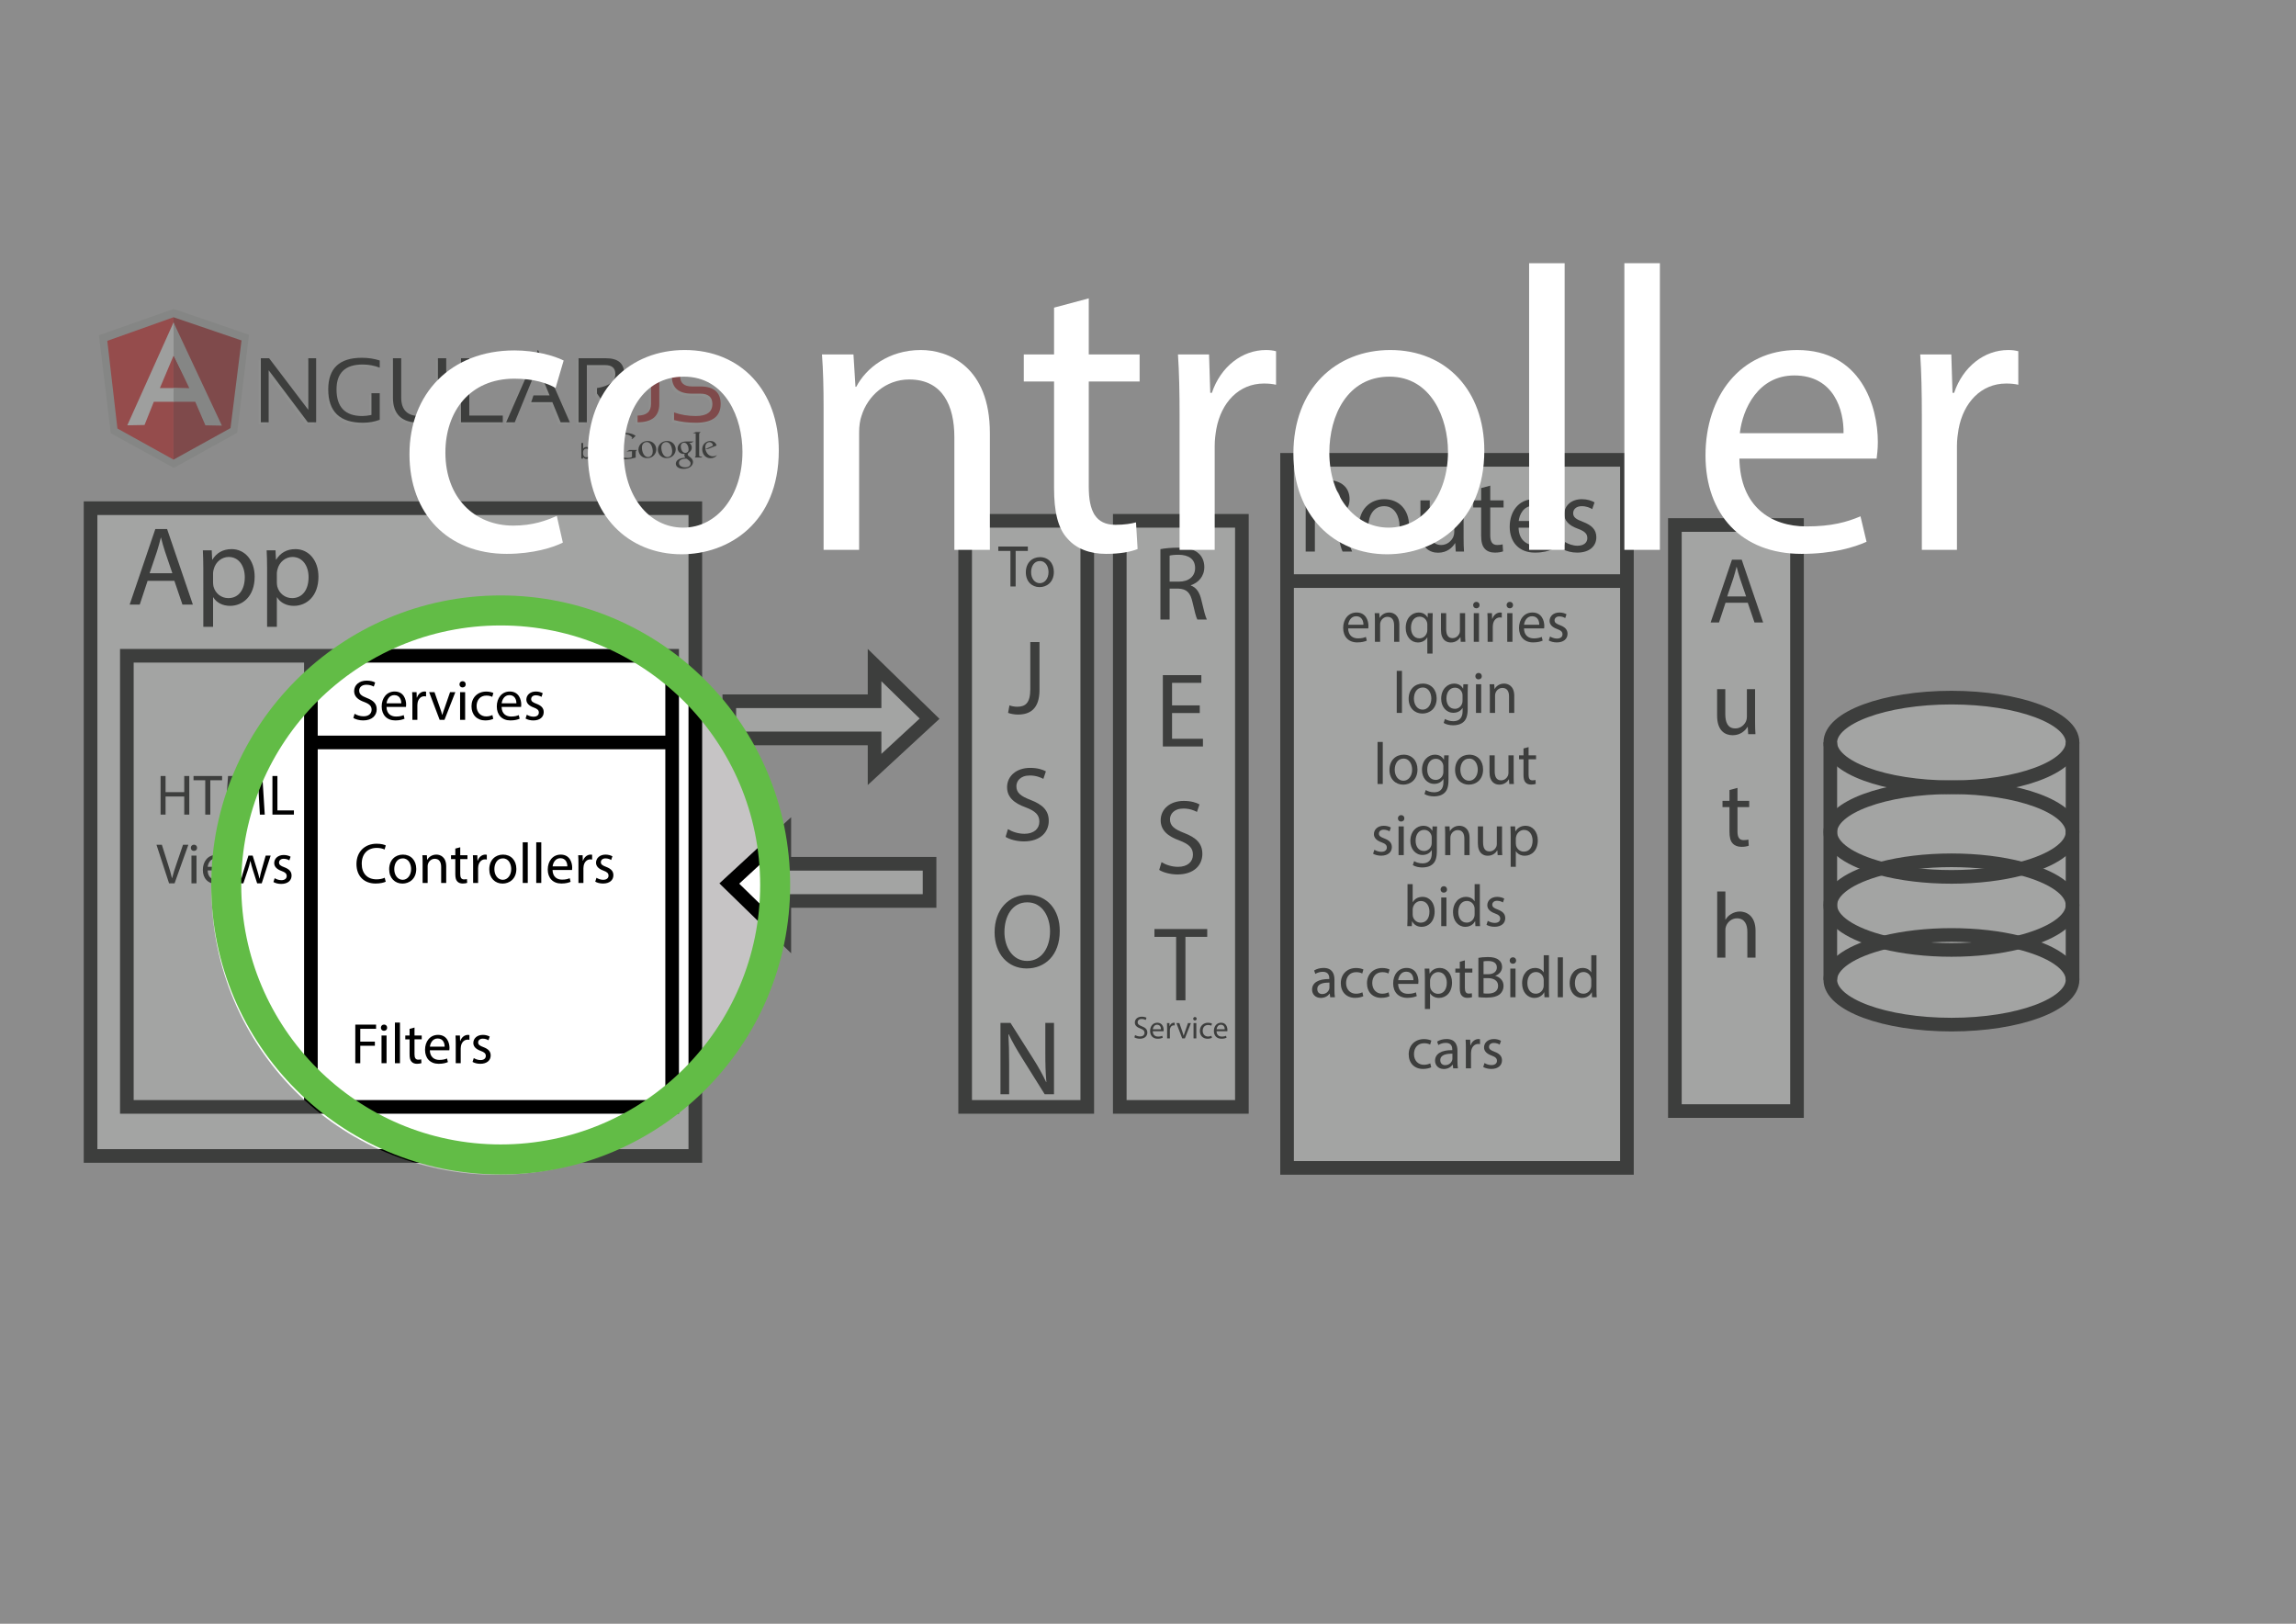 <?xml version="1.0" encoding="utf-8"?>
<!-- Generator: Adobe Illustrator 17.0.1, SVG Export Plug-In . SVG Version: 6.00 Build 0)  -->
<!DOCTYPE svg PUBLIC "-//W3C//DTD SVG 1.1//EN" "http://www.w3.org/Graphics/SVG/1.1/DTD/svg11.dtd">
<svg version="1.1" xmlns="http://www.w3.org/2000/svg" xmlns:xlink="http://www.w3.org/1999/xlink" x="0px" y="0px"
	 width="841.89px" height="595.28px" viewBox="0 0 841.89 595.28" enable-background="new 0 0 841.89 595.28" xml:space="preserve">
<g id="Layer_7">
	<rect fill="#C6C4C5" width="841.89" height="595.28"/>
</g>
<g id="Layer_1">
	
		<rect x="33.206" y="186.313" fill="#FFFFFF" stroke="#000000" stroke-width="5" stroke-miterlimit="10" width="221.752" height="237.479"/>
	
		<rect x="46.512" y="240.417" fill="none" stroke="#000000" stroke-width="5" stroke-miterlimit="10" width="199.949" height="165.388"/>
	<line fill="none" x1="246.461" y1="275.084" x2="191.212" y2="275.084"/>
	<line fill="none" stroke="#000000" stroke-width="5" stroke-miterlimit="10" x1="114" y1="240.773" x2="114" y2="406.161"/>
	
		<line display="none" fill="none" stroke="#000000" stroke-width="5" stroke-miterlimit="10" x1="113.041" y1="363.621" x2="245.503" y2="363.621"/>
	
		<rect x="353.899" y="190.945" fill="#FFFFFF" stroke="#000000" stroke-width="5" stroke-miterlimit="10" width="44.778" height="214.86"/>
	
		<rect x="410.593" y="190.945" fill="#FFFFFF" stroke="#000000" stroke-width="5" stroke-miterlimit="10" width="44.778" height="214.86"/>
	
		<rect x="614.14" y="192.474" fill="#FFFFFF" stroke="#000000" stroke-width="5" stroke-miterlimit="10" width="44.778" height="214.86"/>
	<polygon fill="#FFFFFF" stroke="#000000" stroke-width="5" stroke-miterlimit="10" points="320.684,257.085 267.423,257.085 
		267.423,270.72 320.684,270.72 320.684,282.096 340.851,263.48 320.684,243.83 	"/>
	<polygon fill="#FFFFFF" stroke="#000000" stroke-width="5" stroke-miterlimit="10" points="287.59,330.313 340.851,330.313 
		340.851,316.679 287.59,316.679 287.59,305.303 267.423,323.918 287.59,343.568 	"/>
	<g>
		
			<rect x="471.937" y="168.583" fill="#FFFFFF" stroke="#000000" stroke-width="5" stroke-miterlimit="10" width="124.621" height="259.585"/>
		
			<line fill="#FFFFFF" stroke="#000000" stroke-width="5" stroke-miterlimit="10" x1="471.937" y1="213.031" x2="596.558" y2="213.031"/>
	</g>
	<g>
		<g>
			<polygon fill="#CDCCCC" points="94.873,155.586 94.873,132.104 97.911,132.104 112.28,151.02 112.28,132.104 115.153,132.104 
				115.153,155.586 112.115,155.586 97.747,136.504 97.747,155.586 			"/>
			<path fill="#CDCCCC" d="M138.469,154.666c-1.893,0.724-3.936,1.084-6.125,1.084c-8.505,0-12.759-4.077-12.759-12.234
				c0-7.718,4.105-11.578,12.314-11.578c2.355,0,4.545,0.329,6.569,0.987v2.627c-2.024-0.766-4.105-1.15-6.241-1.15
				c-6.403,0-9.604,3.039-9.604,9.114c0,6.513,3.151,9.771,9.458,9.771c1.006,0,2.122-0.132,3.349-0.396v-7.98h3.037
				L138.469,154.666L138.469,154.666z"/>
			<path fill="#CDCCCC" d="M143.314,146.522v-14.417h3.036v14.416c0,4.51,2.245,6.768,6.734,6.768c4.488,0,6.733-2.258,6.733-6.768
				v-14.416h3.037v14.416c0,6.155-3.257,9.23-9.77,9.23C146.571,155.752,143.314,152.676,143.314,146.522z"/>
			<polygon fill="#CDCCCC" points="171.31,132.104 171.31,153.124 183.595,153.124 183.595,155.586 168.274,155.586 
				168.274,132.104 			"/>
			<polygon fill="#CDCCCC" points="187.978,155.587 184.826,155.587 196.5,129.007 208.175,155.587 204.81,155.587 201.771,148.196 
				194.006,148.196 194.843,145.736 200.754,145.736 196.37,135.094 			"/>
			<path fill="#CDCCCC" d="M211.377,155.586v-23.482h10.017c4.467,0,6.7,1.878,6.7,5.632c0,3.055-2.183,5.316-6.552,6.781
				l8.062,11.068h-4.007l-7.47-10.558v-1.985c4.487-0.713,6.731-2.437,6.731-5.173c0-2.167-1.248-3.252-3.742-3.252h-6.701v20.97
				L211.377,155.586L211.377,155.586L211.377,155.586z"/>
			<path fill="#CDCCCC" d="M240.985,132.104v16.717c0,4.51-2.655,6.765-7.965,6.765v-2.463c3.285,0,4.927-1.436,4.927-4.302v-16.717
				H240.985z"/>
			<path fill="#CDCCCC" d="M246.404,154.765v-2.792c2.464,0.876,5.123,1.315,7.981,1.315c4.04,0,6.06-1.478,6.06-4.436
				c0-2.514-1.49-3.776-4.467-3.776h-3.022c-4.914,0-7.374-2.133-7.374-6.403c0-4.488,3.149-6.734,9.445-6.734
				c2.736,0,5.281,0.331,7.635,0.987v2.792c-2.355-0.877-4.899-1.315-7.635-1.315c-4.27,0-6.405,1.424-6.405,4.27
				c0,2.517,1.444,3.776,4.333,3.776h3.022c5.001,0,7.505,2.136,7.505,6.403c0,4.599-3.032,6.899-9.098,6.899
				C251.527,155.751,248.868,155.421,246.404,154.765z"/>
			<polygon fill="#010101" points="95.641,154.819 95.641,131.337 98.679,131.337 113.047,150.254 113.047,131.337 115.921,131.337 
				115.921,154.819 112.883,154.819 98.514,135.737 98.514,154.819 			"/>
			<path fill="#010101" d="M139.238,153.899c-1.893,0.724-3.935,1.084-6.125,1.084c-8.505,0-12.759-4.077-12.759-12.233
				c0-7.718,4.105-11.578,12.316-11.578c2.353,0,4.544,0.33,6.568,0.987v2.627c-2.024-0.766-4.105-1.15-6.24-1.15
				c-6.403,0-9.605,3.039-9.605,9.114c0,6.513,3.152,9.772,9.458,9.772c1.006,0,2.124-0.131,3.351-0.396v-7.98h3.036
				L139.238,153.899L139.238,153.899z"/>
			<path fill="#010101" d="M144.082,145.754v-14.418h3.036v14.418c0,4.51,2.245,6.766,6.734,6.766c4.487,0,6.732-2.257,6.732-6.766
				v-14.418h3.037v14.418c0,6.154-3.257,9.228-9.77,9.228C147.339,154.982,144.082,151.909,144.082,145.754z"/>
			<polygon fill="#010101" points="172.078,131.336 172.078,152.355 184.362,152.355 184.362,154.818 169.042,154.818 
				169.042,131.336 			"/>
			<polygon fill="#010101" points="188.746,154.819 185.594,154.819 197.269,128.238 208.944,154.819 205.576,154.819 
				202.539,147.429 194.773,147.429 195.611,144.966 201.521,144.966 197.138,134.324 			"/>
			<path fill="#010101" d="M212.146,154.819v-23.482h10.017c4.467,0,6.698,1.877,6.698,5.632c0,3.054-2.181,5.316-6.55,6.781
				l8.063,11.069h-4.008l-7.469-10.558v-1.987c4.488-0.713,6.732-2.436,6.732-5.173c0-2.167-1.249-3.251-3.745-3.251h-6.7v20.969
				C215.184,154.819,212.146,154.819,212.146,154.819z"/>
			<path fill="#A51E22" d="M241.754,131.336v16.717c0,4.511-2.655,6.765-7.965,6.765v-2.462c3.284,0,4.927-1.436,4.927-4.303
				v-16.717H241.754z"/>
			<path fill="#A51E22" d="M247.171,153.996v-2.791c2.464,0.875,5.123,1.315,7.981,1.315c4.039,0,6.06-1.479,6.06-4.435
				c0-2.515-1.49-3.776-4.467-3.776h-3.022c-4.914,0-7.373-2.135-7.373-6.405c0-4.488,3.148-6.734,9.445-6.734
				c2.736,0,5.281,0.331,7.635,0.987v2.792c-2.355-0.877-4.9-1.315-7.635-1.315c-4.27,0-6.405,1.424-6.405,4.27
				c0,2.517,1.443,3.776,4.333,3.776h3.022c5.001,0,7.505,2.135,7.505,6.404c0,4.598-3.032,6.898-9.098,6.898
				C252.295,154.982,249.635,154.652,247.171,153.996z"/>
			<path fill="#010101" d="M219.113,167.353l-1.115-3.391h-0.793l1.539,4.285c-0.036,0.093-0.095,0.235-0.174,0.427
				c-0.08,0.192-0.127,0.297-0.14,0.318c-0.041,0.062-0.093,0.115-0.154,0.158c-0.061,0.043-0.156,0.064-0.285,0.064
				c-0.041,0-0.09-0.004-0.144-0.012c-0.054-0.008-0.142-0.029-0.264-0.062v0.638c0.078,0.021,0.144,0.035,0.196,0.043
				c0.053,0.007,0.129,0.011,0.228,0.011c0.404,0,0.689-0.116,0.854-0.35c0.166-0.233,0.45-0.88,0.854-1.942
				c0.171-0.451,0.383-1.034,0.637-1.749c0.339-0.952,0.559-1.561,0.656-1.828h-0.773L219.113,167.353z M214.972,167.638
				c-0.504,0-0.849-0.229-1.033-0.688c-0.099-0.243-0.148-0.561-0.148-0.952c0-0.541,0.12-0.93,0.361-1.166
				c0.24-0.235,0.52-0.353,0.84-0.353c0.366,0,0.644,0.144,0.833,0.431c0.189,0.288,0.283,0.65,0.283,1.088
				c0,0.493-0.094,0.889-0.283,1.189C215.636,167.488,215.351,167.638,214.972,167.638z M213.149,168.124h0.645v-0.532
				c0.148,0.2,0.287,0.345,0.418,0.435c0.218,0.153,0.486,0.229,0.804,0.229c0.567,0,1.011-0.218,1.331-0.653
				c0.32-0.435,0.48-0.982,0.48-1.64c0-0.694-0.162-1.22-0.486-1.576c-0.324-0.356-0.746-0.534-1.266-0.534
				c-0.25,0-0.481,0.052-0.695,0.158c-0.213,0.105-0.396,0.257-0.55,0.457v-2.072h-0.68L213.149,168.124L213.149,168.124z"/>
		</g>
		<g>
			<polygon fill="#B4B4B4" points="63.695,113.253 36.271,122.904 40.605,158.835 63.725,171.542 86.964,158.663 91.296,122.733 			
				"/>
			<polygon fill="#A51E22" points="88.56,124.81 63.631,116.309 63.631,168.506 84.523,156.944 			"/>
			<polygon fill="#DC2226" points="39.348,124.963 43.062,157.097 63.631,168.506 63.631,116.308 			"/>
			<path fill="#F3F3F3" d="M70.493,144.096l-6.862,3.209h-7.232l-3.4,8.504l-6.324,0.117l16.956-37.721L70.493,144.096z
				 M69.83,142.48l-6.153-12.182l-5.047,11.972h5.001L69.83,142.48z"/>
			<polygon fill="#B4B4B4" points="63.631,118.204 63.676,130.299 69.404,142.28 63.644,142.28 63.631,147.297 71.595,147.305 
				75.317,155.927 81.368,156.039 			"/>
		</g>
		<path fill="#010101" d="M252.718,162.327c0.302,0.25,0.934,0.776,0.934,1.778c0,0.974-0.553,1.435-1.106,1.87
			c-0.171,0.171-0.368,0.356-0.368,0.645c0,0.289,0.197,0.447,0.342,0.566l0.475,0.368c0.579,0.487,1.105,0.935,1.105,1.844
			c0,1.237-1.198,2.488-3.463,2.488c-1.909,0-2.831-0.908-2.831-1.883c0-0.474,0.236-1.145,1.014-1.606
			c0.816-0.5,1.922-0.565,2.514-0.606c-0.185-0.237-0.395-0.487-0.395-0.895c0-0.224,0.066-0.356,0.132-0.514
			c-0.145,0.013-0.29,0.026-0.422,0.026c-1.395,0-2.185-1.04-2.185-2.067c0-0.606,0.277-1.278,0.842-1.764
			c0.751-0.619,1.646-0.724,2.357-0.724h2.712l-0.843,0.474L252.718,162.327 M251.782,168.173c-0.105-0.014-0.171-0.014-0.302-0.014
			c-0.119,0-0.83,0.027-1.383,0.211c-0.29,0.105-1.132,0.421-1.132,1.356c0,0.935,0.909,1.607,2.318,1.607
			c1.264,0,1.936-0.607,1.936-1.422C253.218,169.238,252.784,168.884,251.782,168.173z M252.164,165.671
			c0.303-0.303,0.329-0.724,0.329-0.961c0-0.948-0.566-2.423-1.659-2.423c-0.343,0-0.711,0.171-0.922,0.435
			c-0.224,0.277-0.289,0.631-0.289,0.974c0,0.882,0.514,2.343,1.646,2.343C251.599,166.04,251.953,165.882,252.164,165.671z
			 M244.429,167.962c-2.09,0-3.207-1.63-3.207-3.103c0-1.722,1.407-3.194,3.405-3.194c1.932,0,3.141,1.511,3.141,3.102
			C247.768,166.319,246.572,167.962,244.429,167.962 M246.072,166.897c0.316-0.421,0.395-0.946,0.395-1.46
			c0-1.156-0.552-3.365-2.183-3.365c-0.434,0-0.868,0.171-1.183,0.448c-0.513,0.46-0.605,1.038-0.605,1.604
			c0,1.301,0.644,3.443,2.235,3.443C245.244,167.567,245.77,167.318,246.072,166.897z M237.304,167.962
			c-2.09,0-3.207-1.63-3.207-3.103c0-1.722,1.407-3.194,3.405-3.194c1.932,0,3.141,1.511,3.141,3.102
			C240.643,166.319,239.447,167.962,237.304,167.962 M238.947,166.897c0.316-0.421,0.395-0.946,0.395-1.46
			c0-1.156-0.552-3.365-2.182-3.365c-0.433,0-0.868,0.171-1.183,0.448c-0.513,0.46-0.605,1.038-0.605,1.604
			c0,1.301,0.644,3.443,2.235,3.443C238.119,167.567,238.645,167.318,238.947,166.897z M233.092,167.756v-1.613
			c0-0.132,0.013-0.515,0.026-0.634c0.027-0.105,0.039-0.132,0.132-0.211l0.343-0.33h-2.802l-1.057,0.568l1.995-0.105v2.127
			c-0.396,0.159-0.832,0.33-1.679,0.33c-2.881,0-4.678-2.339-4.678-4.823c0-2.313,1.573-3.899,3.661-3.899
			c1.559,0,2.379,0.806,2.828,1.242l-0.33,0.529l0.462-0.105l1.097-1.044c-0.291-0.198-0.753-0.542-1.745-0.82
			c-0.621-0.172-1.308-0.277-2.021-0.277c-3.37,0-5.339,2.378-5.339,4.942c0,2.102,1.387,4.785,5.035,4.785
			c0.727,0,1.414-0.105,2.18-0.225L233.092,167.756 M256.895,167.376c-0.437-0.04-0.528-0.119-0.528-0.634v-7.481
			c0.002-0.029,0.005-0.058,0.008-0.085c0.053-0.462,0.185-0.542,0.595-0.78h-1.89l-0.991,0.476h1.011v0.006l-0.001-0.005v8.159
			c0,0.264-0.052,0.304-0.357,0.7h2.339l0.489-0.29C257.345,167.415,257.12,167.402,256.895,167.376 M262.273,167.497
			c-0.144,0.079-0.289,0.171-0.432,0.236c-0.434,0.197-0.88,0.249-1.274,0.249c-0.42,0-1.076-0.027-1.746-0.512
			c-0.931-0.656-1.339-1.785-1.339-2.77c0-2.034,1.654-3.031,3.005-3.031c0.472,0,0.959,0.118,1.353,0.368
			c0.656,0.432,0.826,0.997,0.918,1.298l-3.084,1.247l-1.011,0.079c0.328,1.667,1.457,2.638,2.704,2.638
			c0.67,0,1.155-0.236,1.601-0.459L262.273,167.497 M261.039,163.585c0.249-0.092,0.38-0.17,0.38-0.354
			c0-0.524-0.59-1.129-1.299-1.129c-0.526,0-1.509,0.407-1.509,1.824c0,0.223,0.026,0.459,0.039,0.696L261.039,163.585z"/>
	</g>
	<g>
		<path d="M478.763,176.416c1.706-0.349,4.15-0.543,6.478-0.543c3.607,0,5.935,0.659,7.563,2.133
			c1.318,1.164,2.056,2.948,2.056,4.965c0,3.452-2.172,5.741-4.926,6.671v0.117c2.017,0.698,3.219,2.56,3.84,5.275
			c0.854,3.646,1.474,6.167,2.017,7.176h-3.491c-0.426-0.737-1.008-2.987-1.745-6.245c-0.775-3.607-2.172-4.965-5.236-5.082h-3.181
			v11.326h-3.374V176.416z M482.137,188.324h3.452c3.607,0,5.896-1.978,5.896-4.965c0-3.375-2.443-4.848-6.012-4.887
			c-1.629,0-2.793,0.155-3.336,0.311V188.324z"/>
		<path d="M516.655,192.668c0,6.943-4.81,9.969-9.348,9.969c-5.081,0-8.999-3.724-8.999-9.658c0-6.284,4.111-9.969,9.31-9.969
			C513.01,183.01,516.655,186.928,516.655,192.668z M501.761,192.862c0,4.111,2.366,7.214,5.702,7.214
			c3.258,0,5.702-3.064,5.702-7.292c0-3.181-1.591-7.215-5.625-7.215C503.507,185.57,501.761,189.293,501.761,192.862z"/>
		<path d="M536.667,197.09c0,1.939,0.038,3.646,0.154,5.12h-3.025l-0.193-3.064h-0.078c-0.892,1.513-2.87,3.491-6.206,3.491
			c-2.947,0-6.478-1.629-6.478-8.223v-10.977h3.414v10.396c0,3.568,1.086,5.973,4.188,5.973c2.289,0,3.879-1.59,4.5-3.103
			c0.193-0.504,0.31-1.125,0.31-1.746v-11.52h3.414V197.09z"/>
		<path d="M546.438,178.045v5.392h4.887v2.599h-4.887v10.124c0,2.327,0.659,3.646,2.56,3.646c0.893,0,1.552-0.116,1.979-0.233
			l0.155,2.56c-0.66,0.271-1.707,0.465-3.025,0.465c-1.591,0-2.871-0.504-3.686-1.435c-0.97-1.008-1.318-2.676-1.318-4.887v-10.24
			h-2.909v-2.599h2.909v-4.499L546.438,178.045z"/>
		<path d="M556.832,193.444c0.077,4.616,3.025,6.517,6.438,6.517c2.443,0,3.918-0.427,5.197-0.97l0.582,2.443
			c-1.202,0.543-3.258,1.164-6.245,1.164c-5.779,0-9.231-3.801-9.231-9.464s3.336-10.124,8.805-10.124
			c6.129,0,7.758,5.392,7.758,8.844c0,0.698-0.077,1.241-0.116,1.59H556.832z M566.839,191c0.039-2.172-0.892-5.547-4.732-5.547
			c-3.452,0-4.965,3.181-5.236,5.547H566.839z"/>
		<path d="M573.896,198.719c1.009,0.659,2.793,1.357,4.499,1.357c2.482,0,3.646-1.241,3.646-2.793c0-1.629-0.97-2.521-3.491-3.452
			c-3.374-1.203-4.965-3.064-4.965-5.314c0-3.026,2.443-5.508,6.478-5.508c1.9,0,3.568,0.543,4.616,1.164l-0.854,2.482
			c-0.737-0.466-2.095-1.086-3.84-1.086c-2.018,0-3.143,1.164-3.143,2.56c0,1.552,1.125,2.25,3.569,3.181
			c3.258,1.241,4.926,2.87,4.926,5.663c0,3.297-2.561,5.624-7.021,5.624c-2.056,0-3.957-0.504-5.275-1.28L573.896,198.719z"/>
	</g>
	<g>
		<path d="M494.334,230.396c0.043,2.584,1.693,3.647,3.604,3.647c1.368,0,2.193-0.238,2.91-0.542l0.325,1.367
			c-0.673,0.305-1.823,0.651-3.495,0.651c-3.235,0-5.168-2.128-5.168-5.298s1.867-5.667,4.929-5.667
			c3.431,0,4.343,3.018,4.343,4.951c0,0.391-0.043,0.695-0.065,0.89H494.334z M499.936,229.028c0.021-1.216-0.499-3.105-2.649-3.105
			c-1.932,0-2.779,1.78-2.931,3.105H499.936z"/>
		<path d="M504.15,227.638c0-1.086-0.021-1.976-0.087-2.845h1.693l0.109,1.737h0.043c0.521-0.999,1.737-1.976,3.475-1.976
			c1.454,0,3.713,0.869,3.713,4.473v6.275h-1.911v-6.058c0-1.693-0.63-3.105-2.432-3.105c-1.26,0-2.236,0.89-2.563,1.954
			c-0.087,0.239-0.13,0.565-0.13,0.891v6.318h-1.911V227.638z"/>
		<path d="M523.369,233.674h-0.043c-0.564,1.043-1.737,1.868-3.431,1.868c-2.454,0-4.451-2.128-4.451-5.32
			c0-3.93,2.54-5.667,4.755-5.667c1.629,0,2.715,0.803,3.235,1.824h0.044l0.064-1.585h1.803c-0.044,0.89-0.065,1.802-0.065,2.888
			v11.92h-1.911V233.674z M523.369,229.049c0-0.261-0.021-0.564-0.086-0.803c-0.283-1.173-1.304-2.171-2.736-2.171
			c-1.976,0-3.17,1.672-3.17,4.039c0,2.084,0.999,3.908,3.104,3.908c1.238,0,2.302-0.76,2.736-2.084
			c0.087-0.26,0.151-0.629,0.151-0.912V229.049z"/>
		<path d="M537.226,232.437c0,1.086,0.021,2.041,0.087,2.866h-1.693l-0.108-1.716h-0.044c-0.499,0.848-1.606,1.955-3.474,1.955
			c-1.65,0-3.627-0.912-3.627-4.604v-6.145h1.911v5.819c0,1.998,0.608,3.343,2.345,3.343c1.281,0,2.172-0.89,2.52-1.737
			c0.108-0.282,0.173-0.629,0.173-0.977v-6.449h1.911V232.437z"/>
		<path d="M542.526,221.84c0.021,0.651-0.456,1.173-1.216,1.173c-0.673,0-1.15-0.521-1.15-1.173c0-0.673,0.499-1.194,1.193-1.194
			C542.07,220.646,542.526,221.167,542.526,221.84z M540.398,235.303v-10.509h1.911v10.509H540.398z"/>
		<path d="M545.48,228.072c0-1.238-0.021-2.302-0.087-3.279h1.672l0.065,2.063h0.087c0.478-1.412,1.628-2.302,2.909-2.302
			c0.218,0,0.369,0.021,0.543,0.065v1.802c-0.195-0.043-0.391-0.065-0.651-0.065c-1.346,0-2.302,1.021-2.563,2.454
			c-0.043,0.26-0.087,0.564-0.087,0.89v5.602h-1.889V228.072z"/>
		<path d="M554.797,221.84c0.021,0.651-0.456,1.173-1.216,1.173c-0.673,0-1.15-0.521-1.15-1.173c0-0.673,0.499-1.194,1.193-1.194
			C554.341,220.646,554.797,221.167,554.797,221.84z M552.669,235.303v-10.509h1.911v10.509H552.669z"/>
		<path d="M558.815,230.396c0.043,2.584,1.693,3.647,3.604,3.647c1.367,0,2.192-0.238,2.909-0.542l0.325,1.367
			c-0.673,0.305-1.823,0.651-3.495,0.651c-3.235,0-5.168-2.128-5.168-5.298s1.867-5.667,4.929-5.667
			c3.431,0,4.343,3.018,4.343,4.951c0,0.391-0.043,0.695-0.065,0.89H558.815z M564.417,229.028c0.021-1.216-0.499-3.105-2.649-3.105
			c-1.932,0-2.779,1.78-2.931,3.105H564.417z"/>
		<path d="M568.371,233.349c0.564,0.369,1.563,0.76,2.519,0.76c1.39,0,2.042-0.694,2.042-1.563c0-0.912-0.543-1.411-1.955-1.932
			c-1.889-0.673-2.779-1.715-2.779-2.975c0-1.694,1.368-3.083,3.627-3.083c1.063,0,1.997,0.304,2.583,0.651l-0.478,1.39
			c-0.412-0.261-1.172-0.608-2.149-0.608c-1.129,0-1.759,0.651-1.759,1.433c0,0.869,0.63,1.259,1.998,1.78
			c1.823,0.695,2.757,1.607,2.757,3.17c0,1.845-1.433,3.148-3.93,3.148c-1.15,0-2.215-0.282-2.953-0.716L568.371,233.349z"/>
		<path d="M512.153,245.948h1.911v15.416h-1.911V245.948z"/>
		<path d="M526.789,256.022c0,3.887-2.692,5.581-5.233,5.581c-2.844,0-5.037-2.085-5.037-5.407c0-3.518,2.302-5.58,5.211-5.58
			C524.748,250.616,526.789,252.81,526.789,256.022z M518.451,256.132c0,2.301,1.324,4.038,3.191,4.038
			c1.824,0,3.192-1.715,3.192-4.082c0-1.78-0.891-4.039-3.148-4.039C519.428,252.049,518.451,254.134,518.451,256.132z"/>
		<path d="M538.256,250.855c-0.044,0.76-0.087,1.606-0.087,2.888v6.102c0,2.41-0.478,3.887-1.498,4.798
			c-1.021,0.956-2.497,1.26-3.822,1.26c-1.259,0-2.648-0.304-3.495-0.868l0.478-1.455c0.694,0.435,1.78,0.825,3.083,0.825
			c1.954,0,3.388-1.021,3.388-3.67v-1.172h-0.044c-0.586,0.977-1.715,1.759-3.344,1.759c-2.605,0-4.473-2.215-4.473-5.125
			c0-3.561,2.323-5.58,4.733-5.58c1.824,0,2.822,0.955,3.278,1.824h0.044l0.087-1.585H538.256z M536.28,255.002
			c0-0.325-0.022-0.607-0.109-0.868c-0.347-1.107-1.28-2.02-2.67-2.02c-1.824,0-3.127,1.542-3.127,3.974
			c0,2.063,1.042,3.778,3.104,3.778c1.173,0,2.236-0.738,2.649-1.954c0.108-0.326,0.152-0.695,0.152-1.021V255.002z"/>
		<path d="M543.34,247.902c0.021,0.651-0.456,1.172-1.216,1.172c-0.673,0-1.15-0.521-1.15-1.172c0-0.674,0.499-1.194,1.193-1.194
			C542.884,246.708,543.34,247.229,543.34,247.902z M541.212,261.364v-10.509h1.911v10.509H541.212z"/>
		<path d="M546.294,253.699c0-1.085-0.021-1.976-0.087-2.844h1.693l0.109,1.736h0.043c0.521-0.998,1.737-1.976,3.475-1.976
			c1.454,0,3.713,0.868,3.713,4.473v6.275h-1.911v-6.058c0-1.694-0.63-3.105-2.432-3.105c-1.26,0-2.236,0.891-2.563,1.954
			c-0.087,0.239-0.13,0.564-0.13,0.891v6.318h-1.911V253.699z"/>
		<path d="M505.117,272.011h1.911v15.416h-1.911V272.011z"/>
		<path d="M519.753,282.085c0,3.887-2.692,5.581-5.233,5.581c-2.844,0-5.037-2.085-5.037-5.407c0-3.518,2.302-5.58,5.211-5.58
			C517.712,276.679,519.753,278.872,519.753,282.085z M511.415,282.194c0,2.301,1.324,4.038,3.191,4.038
			c1.824,0,3.192-1.715,3.192-4.082c0-1.78-0.891-4.039-3.148-4.039C512.392,278.111,511.415,280.196,511.415,282.194z"/>
		<path d="M531.22,276.918c-0.044,0.76-0.087,1.606-0.087,2.888v6.102c0,2.41-0.478,3.887-1.498,4.798
			c-1.021,0.956-2.497,1.26-3.822,1.26c-1.259,0-2.648-0.304-3.495-0.868l0.478-1.455c0.694,0.435,1.78,0.825,3.083,0.825
			c1.954,0,3.388-1.021,3.388-3.67v-1.172h-0.044c-0.586,0.977-1.715,1.759-3.344,1.759c-2.605,0-4.473-2.215-4.473-5.125
			c0-3.561,2.323-5.58,4.733-5.58c1.824,0,2.822,0.955,3.278,1.824h0.044l0.087-1.585H531.22z M529.244,281.064
			c0-0.325-0.022-0.607-0.109-0.868c-0.347-1.107-1.28-2.02-2.67-2.02c-1.824,0-3.127,1.542-3.127,3.974
			c0,2.063,1.042,3.778,3.104,3.778c1.173,0,2.236-0.738,2.649-1.954c0.108-0.326,0.152-0.695,0.152-1.021V281.064z"/>
		<path d="M543.816,282.085c0,3.887-2.692,5.581-5.233,5.581c-2.844,0-5.037-2.085-5.037-5.407c0-3.518,2.302-5.58,5.211-5.58
			C541.775,276.679,543.816,278.872,543.816,282.085z M535.479,282.194c0,2.301,1.324,4.038,3.191,4.038
			c1.824,0,3.192-1.715,3.192-4.082c0-1.78-0.891-4.039-3.148-4.039C536.455,278.111,535.479,280.196,535.479,282.194z"/>
		<path d="M555.022,284.561c0,1.086,0.021,2.041,0.087,2.866h-1.693l-0.108-1.716h-0.044c-0.499,0.848-1.606,1.955-3.474,1.955
			c-1.65,0-3.627-0.912-3.627-4.604v-6.145h1.911v5.818c0,1.998,0.608,3.344,2.345,3.344c1.281,0,2.172-0.89,2.52-1.736
			c0.108-0.282,0.173-0.63,0.173-0.978v-6.448h1.911V284.561z"/>
		<path d="M560.497,273.899v3.019h2.735v1.454h-2.735v5.667c0,1.304,0.369,2.041,1.433,2.041c0.5,0,0.869-0.064,1.107-0.13
			l0.087,1.434c-0.369,0.151-0.955,0.26-1.693,0.26c-0.891,0-1.606-0.282-2.063-0.803c-0.543-0.564-0.738-1.498-0.738-2.736v-5.732
			h-1.629v-1.454h1.629v-2.52L560.497,273.899z"/>
		<path d="M503.955,311.534c0.564,0.369,1.563,0.76,2.519,0.76c1.39,0,2.042-0.694,2.042-1.563c0-0.912-0.543-1.411-1.955-1.933
			c-1.889-0.673-2.779-1.715-2.779-2.975c0-1.693,1.368-3.083,3.627-3.083c1.063,0,1.997,0.304,2.583,0.651l-0.478,1.39
			c-0.412-0.261-1.172-0.608-2.149-0.608c-1.129,0-1.759,0.651-1.759,1.434c0,0.868,0.63,1.26,1.998,1.78
			c1.823,0.695,2.757,1.606,2.757,3.17c0,1.846-1.433,3.148-3.93,3.148c-1.15,0-2.215-0.282-2.953-0.716L503.955,311.534z"/>
		<path d="M514.944,300.026c0.021,0.651-0.456,1.172-1.216,1.172c-0.673,0-1.15-0.521-1.15-1.172c0-0.674,0.499-1.194,1.193-1.194
			C514.488,298.832,514.944,299.353,514.944,300.026z M512.816,313.488v-10.509h1.911v10.509H512.816z"/>
		<path d="M526.953,302.979c-0.044,0.76-0.087,1.606-0.087,2.888v6.102c0,2.41-0.478,3.887-1.498,4.798
			c-1.021,0.956-2.497,1.26-3.822,1.26c-1.259,0-2.648-0.304-3.495-0.868l0.478-1.455c0.694,0.435,1.78,0.825,3.083,0.825
			c1.954,0,3.388-1.021,3.388-3.67v-1.172h-0.044c-0.586,0.977-1.715,1.759-3.344,1.759c-2.605,0-4.473-2.215-4.473-5.125
			c0-3.561,2.323-5.58,4.733-5.58c1.824,0,2.822,0.955,3.278,1.824h0.044l0.087-1.585H526.953z M524.978,307.126
			c0-0.325-0.022-0.607-0.109-0.868c-0.347-1.107-1.28-2.02-2.67-2.02c-1.824,0-3.127,1.542-3.127,3.974
			c0,2.063,1.042,3.778,3.104,3.778c1.173,0,2.236-0.738,2.649-1.954c0.108-0.326,0.152-0.695,0.152-1.021V307.126z"/>
		<path d="M529.909,305.823c0-1.085-0.021-1.976-0.087-2.844h1.693l0.109,1.736h0.043c0.521-0.998,1.737-1.976,3.475-1.976
			c1.454,0,3.713,0.868,3.713,4.473v6.275h-1.911v-6.058c0-1.694-0.63-3.105-2.432-3.105c-1.26,0-2.236,0.891-2.563,1.954
			c-0.087,0.239-0.13,0.564-0.13,0.891v6.318h-1.911V305.823z"/>
		<path d="M550.757,310.622c0,1.086,0.021,2.041,0.087,2.866h-1.693l-0.108-1.716h-0.044c-0.499,0.848-1.606,1.955-3.474,1.955
			c-1.65,0-3.627-0.912-3.627-4.604v-6.145h1.911v5.818c0,1.998,0.608,3.344,2.345,3.344c1.281,0,2.172-0.89,2.52-1.736
			c0.108-0.282,0.173-0.63,0.173-0.978v-6.448h1.911V310.622z"/>
		<path d="M553.93,306.41c0-1.347-0.043-2.433-0.087-3.431h1.716l0.087,1.802h0.043c0.782-1.281,2.02-2.041,3.734-2.041
			c2.541,0,4.451,2.149,4.451,5.342c0,3.777-2.301,5.646-4.776,5.646c-1.39,0-2.605-0.608-3.235-1.65h-0.044v5.71h-1.889V306.41z
			 M555.818,309.211c0,0.282,0.044,0.543,0.087,0.781c0.348,1.325,1.499,2.236,2.866,2.236c2.02,0,3.192-1.649,3.192-4.06
			c0-2.106-1.107-3.909-3.127-3.909c-1.303,0-2.519,0.934-2.888,2.367c-0.065,0.239-0.131,0.521-0.131,0.781V309.211z"/>
		<path d="M516.02,339.55c0.044-0.717,0.087-1.78,0.087-2.714v-12.702h1.89v6.601h0.043c0.673-1.173,1.889-1.933,3.583-1.933
			c2.605,0,4.451,2.171,4.429,5.363c0,3.756-2.366,5.624-4.711,5.624c-1.521,0-2.736-0.587-3.518-1.977h-0.065l-0.087,1.737H516.02z
			 M517.996,335.338c0,0.238,0.043,0.478,0.086,0.694c0.369,1.324,1.477,2.236,2.866,2.236c1.998,0,3.192-1.628,3.192-4.038
			c0-2.106-1.086-3.909-3.127-3.909c-1.303,0-2.519,0.891-2.909,2.346c-0.044,0.217-0.108,0.478-0.108,0.781V335.338z"/>
		<path d="M530.592,326.088c0.021,0.651-0.456,1.172-1.216,1.172c-0.673,0-1.15-0.521-1.15-1.172c0-0.674,0.499-1.194,1.193-1.194
			C530.136,324.894,530.592,325.414,530.592,326.088z M528.464,339.55v-10.509h1.911v10.509H528.464z"/>
		<path d="M542.622,324.134v12.702c0,0.934,0.021,1.997,0.087,2.714h-1.715l-0.087-1.824h-0.044
			c-0.586,1.173-1.867,2.063-3.583,2.063c-2.54,0-4.494-2.15-4.494-5.342c-0.021-3.496,2.149-5.646,4.712-5.646
			c1.606,0,2.692,0.76,3.17,1.606h0.043v-6.274H542.622z M540.711,333.318c0-0.239-0.021-0.564-0.086-0.804
			c-0.283-1.216-1.325-2.215-2.758-2.215c-1.977,0-3.148,1.737-3.148,4.061c0,2.128,1.042,3.887,3.104,3.887
			c1.281,0,2.454-0.847,2.802-2.28c0.064-0.26,0.086-0.521,0.086-0.825V333.318z"/>
		<path d="M545.534,337.596c0.564,0.369,1.563,0.76,2.519,0.76c1.39,0,2.042-0.694,2.042-1.563c0-0.912-0.543-1.411-1.955-1.933
			c-1.889-0.673-2.779-1.715-2.779-2.975c0-1.693,1.368-3.083,3.627-3.083c1.063,0,1.997,0.304,2.583,0.651l-0.478,1.39
			c-0.412-0.261-1.172-0.608-2.149-0.608c-1.129,0-1.759,0.651-1.759,1.434c0,0.868,0.63,1.26,1.998,1.78
			c1.823,0.695,2.757,1.606,2.757,3.17c0,1.846-1.433,3.148-3.93,3.148c-1.15,0-2.215-0.282-2.953-0.716L545.534,337.596z"/>
		<path d="M487.752,365.612l-0.152-1.324h-0.064c-0.587,0.825-1.716,1.563-3.214,1.563c-2.128,0-3.214-1.499-3.214-3.019
			c0-2.54,2.259-3.93,6.318-3.908v-0.218c0-0.868-0.238-2.432-2.388-2.432c-0.978,0-1.998,0.304-2.736,0.782l-0.435-1.26
			c0.869-0.564,2.128-0.934,3.453-0.934c3.213,0,3.995,2.193,3.995,4.299v3.931c0,0.912,0.043,1.802,0.174,2.519H487.752z
			 M487.47,360.249c-2.085-0.043-4.451,0.326-4.451,2.367c0,1.237,0.825,1.823,1.802,1.823c1.368,0,2.236-0.868,2.541-1.759
			c0.064-0.195,0.108-0.412,0.108-0.607V360.249z"/>
		<path d="M499.892,365.222c-0.499,0.261-1.606,0.607-3.019,0.607c-3.17,0-5.232-2.149-5.232-5.363c0-3.234,2.215-5.58,5.646-5.58
			c1.129,0,2.128,0.282,2.648,0.543l-0.434,1.477c-0.456-0.261-1.173-0.499-2.215-0.499c-2.41,0-3.713,1.78-3.713,3.974
			c0,2.432,1.563,3.93,3.647,3.93c1.086,0,1.803-0.282,2.345-0.521L499.892,365.222z"/>
		<path d="M509.491,365.222c-0.499,0.261-1.606,0.607-3.019,0.607c-3.17,0-5.232-2.149-5.232-5.363c0-3.234,2.215-5.58,5.646-5.58
			c1.129,0,2.128,0.282,2.648,0.543l-0.434,1.477c-0.456-0.261-1.173-0.499-2.215-0.499c-2.41,0-3.713,1.78-3.713,3.974
			c0,2.432,1.563,3.93,3.647,3.93c1.086,0,1.803-0.282,2.345-0.521L509.491,365.222z"/>
		<path d="M512.663,360.705c0.043,2.584,1.693,3.647,3.604,3.647c1.367,0,2.192-0.238,2.909-0.542l0.325,1.367
			c-0.673,0.305-1.823,0.651-3.495,0.651c-3.235,0-5.168-2.128-5.168-5.298s1.867-5.667,4.929-5.667c3.431,0,4.343,3.019,4.343,4.95
			c0,0.392-0.043,0.695-0.065,0.891H512.663z M518.265,359.337c0.021-1.216-0.499-3.104-2.649-3.104
			c-1.932,0-2.779,1.78-2.931,3.104H518.265z"/>
		<path d="M522.479,358.534c0-1.347-0.043-2.433-0.087-3.431h1.716l0.087,1.802h0.043c0.782-1.281,2.02-2.041,3.734-2.041
			c2.541,0,4.451,2.149,4.451,5.342c0,3.777-2.301,5.646-4.776,5.646c-1.39,0-2.605-0.608-3.235-1.65h-0.043v5.71h-1.89V358.534z
			 M524.369,361.335c0,0.282,0.043,0.543,0.086,0.781c0.348,1.325,1.499,2.236,2.866,2.236c2.02,0,3.192-1.649,3.192-4.06
			c0-2.106-1.107-3.909-3.127-3.909c-1.303,0-2.519,0.934-2.888,2.367c-0.065,0.239-0.13,0.521-0.13,0.781V361.335z"/>
		<path d="M537.139,352.085v3.019h2.735v1.454h-2.735v5.667c0,1.304,0.369,2.041,1.433,2.041c0.5,0,0.869-0.064,1.107-0.13
			l0.087,1.434c-0.369,0.151-0.955,0.26-1.693,0.26c-0.891,0-1.606-0.282-2.063-0.803c-0.543-0.564-0.738-1.498-0.738-2.736v-5.732
			h-1.629v-1.454h1.629v-2.52L537.139,352.085z"/>
		<path d="M542.091,351.173c0.825-0.174,2.128-0.304,3.452-0.304c1.889,0,3.105,0.325,4.017,1.063
			c0.761,0.564,1.217,1.434,1.217,2.584c0,1.411-0.935,2.649-2.476,3.214v0.043c1.39,0.348,3.018,1.499,3.018,3.67
			c0,1.26-0.499,2.215-1.237,2.932c-1.021,0.934-2.671,1.367-5.06,1.367c-1.303,0-2.301-0.087-2.931-0.173V351.173z
			 M543.979,357.166h1.716c1.997,0,3.17-1.042,3.17-2.454c0-1.715-1.303-2.388-3.214-2.388c-0.868,0-1.368,0.064-1.672,0.13V357.166
			z M543.979,364.18c0.369,0.064,0.912,0.086,1.585,0.086c1.954,0,3.757-0.716,3.757-2.844c0-1.998-1.716-2.823-3.778-2.823h-1.563
			V364.18z"/>
		<path d="M555.925,352.15c0.021,0.651-0.456,1.172-1.216,1.172c-0.673,0-1.15-0.521-1.15-1.172c0-0.674,0.499-1.194,1.193-1.194
			C555.469,350.956,555.925,351.477,555.925,352.15z M553.797,365.612v-10.509h1.911v10.509H553.797z"/>
		<path d="M567.955,350.196v12.702c0,0.934,0.021,1.997,0.087,2.714h-1.716l-0.086-1.824h-0.044
			c-0.586,1.173-1.867,2.063-3.583,2.063c-2.54,0-4.494-2.15-4.494-5.342c-0.021-3.496,2.149-5.646,4.712-5.646
			c1.606,0,2.692,0.76,3.17,1.606h0.043v-6.274H567.955z M566.044,359.381c0-0.239-0.021-0.564-0.086-0.804
			c-0.283-1.216-1.325-2.215-2.758-2.215c-1.977,0-3.148,1.737-3.148,4.061c0,2.128,1.042,3.887,3.104,3.887
			c1.281,0,2.454-0.847,2.802-2.28c0.064-0.26,0.086-0.521,0.086-0.825V359.381z"/>
		<path d="M573.082,350.978v14.635h-1.889v-14.635H573.082z"/>
		<path d="M585.395,350.196v12.702c0,0.934,0.021,1.997,0.087,2.714h-1.716l-0.086-1.824h-0.044
			c-0.586,1.173-1.867,2.063-3.583,2.063c-2.54,0-4.494-2.15-4.494-5.342c-0.021-3.496,2.149-5.646,4.712-5.646
			c1.606,0,2.692,0.76,3.17,1.606h0.043v-6.274H585.395z M583.483,359.381c0-0.239-0.021-0.564-0.086-0.804
			c-0.283-1.216-1.325-2.215-2.758-2.215c-1.977,0-3.148,1.737-3.148,4.061c0,2.128,1.042,3.887,3.104,3.887
			c1.281,0,2.454-0.847,2.802-2.28c0.064-0.26,0.086-0.521,0.086-0.825V359.381z"/>
		<path d="M524.792,391.283c-0.499,0.261-1.606,0.607-3.019,0.607c-3.17,0-5.232-2.149-5.232-5.363c0-3.234,2.215-5.58,5.646-5.58
			c1.129,0,2.128,0.282,2.648,0.543l-0.434,1.477c-0.456-0.261-1.173-0.499-2.215-0.499c-2.41,0-3.713,1.78-3.713,3.974
			c0,2.432,1.563,3.93,3.647,3.93c1.086,0,1.803-0.282,2.345-0.521L524.792,391.283z"/>
		<path d="M532.85,391.674l-0.152-1.324h-0.064c-0.587,0.825-1.716,1.563-3.214,1.563c-2.128,0-3.214-1.499-3.214-3.019
			c0-2.54,2.259-3.93,6.318-3.908v-0.218c0-0.868-0.238-2.432-2.388-2.432c-0.978,0-1.998,0.305-2.736,0.782l-0.435-1.26
			c0.869-0.564,2.128-0.934,3.453-0.934c3.213,0,3.995,2.193,3.995,4.299v3.931c0,0.912,0.043,1.802,0.174,2.519H532.85z
			 M532.567,386.311c-2.085-0.043-4.451,0.326-4.451,2.367c0,1.237,0.825,1.823,1.802,1.823c1.368,0,2.236-0.868,2.541-1.759
			c0.064-0.195,0.108-0.412,0.108-0.607V386.311z"/>
		<path d="M537.498,384.443c0-1.237-0.021-2.302-0.087-3.278h1.672l0.065,2.063h0.087c0.478-1.411,1.628-2.302,2.909-2.302
			c0.218,0,0.369,0.021,0.543,0.065v1.802c-0.195-0.043-0.391-0.065-0.651-0.065c-1.346,0-2.302,1.021-2.563,2.454
			c-0.043,0.261-0.087,0.564-0.087,0.891v5.602h-1.889V384.443z"/>
		<path d="M544.339,389.72c0.564,0.369,1.563,0.76,2.519,0.76c1.39,0,2.042-0.694,2.042-1.563c0-0.912-0.543-1.411-1.955-1.933
			c-1.889-0.673-2.779-1.715-2.779-2.975c0-1.693,1.368-3.083,3.627-3.083c1.063,0,1.997,0.304,2.583,0.651l-0.478,1.39
			c-0.412-0.261-1.172-0.608-2.149-0.608c-1.129,0-1.759,0.651-1.759,1.434c0,0.868,0.63,1.26,1.998,1.78
			c1.823,0.695,2.757,1.606,2.757,3.17c0,1.846-1.433,3.148-3.93,3.148c-1.15,0-2.215-0.282-2.953-0.716L544.339,389.72z"/>
	</g>
	<g>
		<path d="M54.117,212.947l-2.877,8.715h-3.7l9.414-27.706h4.316l9.455,27.706h-3.823l-2.959-8.715H54.117z M63.202,210.152
			l-2.713-7.975c-0.617-1.809-1.028-3.453-1.439-5.056h-0.082c-0.411,1.645-0.863,3.33-1.398,5.015l-2.713,8.016H63.202z"/>
		<path d="M74.549,208.261c0-2.549-0.083-4.604-0.165-6.495h3.248l0.164,3.412h0.083c1.48-2.425,3.823-3.864,7.07-3.864
			c4.81,0,8.427,4.07,8.427,10.112c0,7.153-4.357,10.688-9.044,10.688c-2.631,0-4.933-1.151-6.125-3.124h-0.082v10.811h-3.576
			V208.261z M78.125,213.564c0,0.535,0.082,1.028,0.165,1.48c0.658,2.507,2.836,4.234,5.426,4.234c3.823,0,6.042-3.124,6.042-7.687
			c0-3.987-2.096-7.399-5.919-7.399c-2.466,0-4.769,1.768-5.467,4.481c-0.123,0.452-0.247,0.986-0.247,1.48V213.564z"/>
		<path d="M97.94,208.261c0-2.549-0.083-4.604-0.165-6.495h3.248l0.164,3.412h0.083c1.48-2.425,3.823-3.864,7.07-3.864
			c4.81,0,8.427,4.07,8.427,10.112c0,7.153-4.357,10.688-9.044,10.688c-2.631,0-4.933-1.151-6.125-3.124h-0.082v10.811H97.94
			V208.261z M101.516,213.564c0,0.535,0.082,1.028,0.165,1.48c0.658,2.507,2.836,4.234,5.426,4.234c3.823,0,6.042-3.124,6.042-7.687
			c0-3.987-2.096-7.399-5.919-7.399c-2.466,0-4.769,1.768-5.467,4.481c-0.123,0.452-0.247,0.986-0.247,1.48V213.564z"/>
	</g>
	<g>
		<path d="M60.71,284.495v5.921h6.845v-5.921h1.848v14.151h-1.848v-6.635H60.71v6.635h-1.827v-14.151H60.71z"/>
		<path d="M75.263,286.049h-4.304v-1.554h10.477v1.554h-4.325v12.598h-1.848V286.049z"/>
		<path d="M94.938,292.432c-0.105-1.974-0.231-4.346-0.21-6.109h-0.063c-0.483,1.658-1.071,3.422-1.785,5.375l-2.499,6.865h-1.386
			l-2.289-6.74c-0.672-1.994-1.239-3.82-1.638-5.5h-0.042c-0.042,1.764-0.147,4.136-0.273,6.256l-0.378,6.068h-1.743l0.987-14.151
			h2.331l2.415,6.845c0.588,1.742,1.071,3.297,1.428,4.766h0.063c0.357-1.428,0.861-2.98,1.491-4.766l2.52-6.845h2.331l0.882,14.151
			h-1.785L94.938,292.432z"/>
		<path d="M99.896,284.495h1.827v12.618h6.047v1.533h-7.874V284.495z"/>
		<path d="M61.991,323.846l-4.619-14.151h1.974l2.205,6.971c0.609,1.911,1.134,3.632,1.512,5.291h0.042
			c0.399-1.638,0.987-3.423,1.617-5.271l2.394-6.991h1.953l-5.06,14.151H61.991z"/>
		<path d="M72.26,310.828c0.021,0.63-0.441,1.134-1.176,1.134c-0.651,0-1.113-0.504-1.113-1.134c0-0.65,0.483-1.154,1.155-1.154
			C71.819,309.674,72.26,310.178,72.26,310.828z M70.203,323.846v-10.162h1.848v10.162H70.203z"/>
		<path d="M76.146,319.101c0.042,2.499,1.638,3.527,3.485,3.527c1.323,0,2.121-0.231,2.813-0.524l0.315,1.322
			c-0.651,0.294-1.764,0.63-3.38,0.63c-3.128,0-4.997-2.058-4.997-5.123s1.806-5.479,4.766-5.479c3.317,0,4.199,2.918,4.199,4.787
			c0,0.377-0.042,0.672-0.063,0.86H76.146z M81.563,317.777c0.021-1.176-0.483-3.002-2.562-3.002c-1.869,0-2.688,1.722-2.834,3.002
			H81.563z"/>
		<path d="M86.373,313.684l1.344,5.165c0.294,1.134,0.567,2.184,0.756,3.233h0.063c0.231-1.029,0.567-2.121,0.903-3.213l1.659-5.186
			h1.554l1.575,5.081c0.378,1.218,0.672,2.288,0.903,3.317h0.063c0.168-1.029,0.441-2.1,0.777-3.297l1.449-5.102h1.827
			l-3.275,10.162h-1.68l-1.554-4.85c-0.357-1.135-0.651-2.143-0.903-3.339H91.79c-0.252,1.218-0.567,2.268-0.924,3.359l-1.638,4.829
			h-1.68l-3.065-10.162H86.373z"/>
		<path d="M100.716,321.956c0.546,0.356,1.512,0.735,2.436,0.735c1.344,0,1.974-0.672,1.974-1.512c0-0.883-0.525-1.365-1.89-1.869
			c-1.827-0.65-2.688-1.658-2.688-2.877c0-1.637,1.323-2.98,3.506-2.98c1.029,0,1.932,0.293,2.499,0.629l-0.462,1.344
			c-0.399-0.252-1.134-0.588-2.079-0.588c-1.092,0-1.701,0.631-1.701,1.387c0,0.84,0.609,1.217,1.932,1.721
			c1.764,0.672,2.667,1.555,2.667,3.066c0,1.784-1.386,3.044-3.8,3.044c-1.113,0-2.142-0.272-2.855-0.692L100.716,321.956z"/>
	</g>
	<g>
		<path d="M130.025,261.685c0.819,0.504,2.016,0.924,3.275,0.924c1.869,0,2.96-0.986,2.96-2.414c0-1.323-0.756-2.079-2.667-2.814
			c-2.31-0.818-3.737-2.016-3.737-4.01c0-2.205,1.827-3.842,4.577-3.842c1.449,0,2.499,0.336,3.128,0.692l-0.504,1.491
			c-0.462-0.252-1.407-0.672-2.688-0.672c-1.932,0-2.667,1.154-2.667,2.12c0,1.323,0.861,1.974,2.813,2.729
			c2.394,0.924,3.611,2.078,3.611,4.157c0,2.184-1.617,4.073-4.955,4.073c-1.365,0-2.855-0.398-3.611-0.902L130.025,261.685z"/>
		<path d="M141.722,259.165c0.042,2.498,1.638,3.527,3.485,3.527c1.323,0,2.121-0.23,2.813-0.525l0.315,1.323
			c-0.651,0.294-1.764,0.63-3.38,0.63c-3.128,0-4.997-2.058-4.997-5.123s1.806-5.48,4.766-5.48c3.317,0,4.199,2.919,4.199,4.787
			c0,0.379-0.042,0.672-0.063,0.861H141.722z M147.139,257.843c0.021-1.176-0.483-3.003-2.562-3.003
			c-1.869,0-2.688,1.722-2.834,3.003H147.139z"/>
		<path d="M151.214,256.919c0-1.197-0.021-2.227-0.084-3.171h1.617l0.063,1.995h0.084c0.462-1.365,1.575-2.227,2.813-2.227
			c0.21,0,0.357,0.021,0.525,0.063v1.743c-0.189-0.043-0.378-0.063-0.63-0.063c-1.302,0-2.226,0.987-2.478,2.372
			c-0.042,0.252-0.084,0.547-0.084,0.861v5.417h-1.827V256.919z"/>
		<path d="M159.319,253.748l1.995,5.711c0.336,0.924,0.609,1.764,0.819,2.604h0.063c0.231-0.84,0.525-1.68,0.861-2.604l1.974-5.711
			h1.932l-3.989,10.162h-1.764l-3.863-10.162H159.319z"/>
		<path d="M170.764,250.893c0.021,0.63-0.441,1.134-1.176,1.134c-0.651,0-1.113-0.504-1.113-1.134c0-0.651,0.483-1.155,1.155-1.155
			C170.323,249.737,170.764,250.241,170.764,250.893z M168.706,263.91v-10.162h1.848v10.162H168.706z"/>
		<path d="M180.864,263.532c-0.483,0.252-1.554,0.588-2.918,0.588c-3.065,0-5.06-2.078-5.06-5.186c0-3.129,2.142-5.396,5.459-5.396
			c1.092,0,2.058,0.273,2.562,0.525l-0.42,1.428c-0.441-0.252-1.134-0.483-2.142-0.483c-2.331,0-3.59,1.722-3.59,3.843
			c0,2.352,1.512,3.8,3.527,3.8c1.05,0,1.743-0.272,2.268-0.504L180.864,263.532z"/>
		<path d="M183.931,259.165c0.042,2.498,1.638,3.527,3.485,3.527c1.323,0,2.121-0.23,2.813-0.525l0.315,1.323
			c-0.651,0.294-1.764,0.63-3.38,0.63c-3.128,0-4.997-2.058-4.997-5.123s1.806-5.48,4.766-5.48c3.317,0,4.199,2.919,4.199,4.787
			c0,0.379-0.042,0.672-0.063,0.861H183.931z M189.348,257.843c0.021-1.176-0.483-3.003-2.562-3.003
			c-1.869,0-2.688,1.722-2.834,3.003H189.348z"/>
		<path d="M193.171,262.021c0.546,0.357,1.512,0.734,2.436,0.734c1.344,0,1.974-0.672,1.974-1.512c0-0.881-0.525-1.364-1.89-1.868
			c-1.827-0.651-2.688-1.659-2.688-2.876c0-1.639,1.323-2.982,3.506-2.982c1.029,0,1.932,0.295,2.499,0.631l-0.462,1.344
			c-0.399-0.252-1.134-0.588-2.079-0.588c-1.092,0-1.701,0.629-1.701,1.385c0,0.84,0.609,1.219,1.932,1.723
			c1.764,0.672,2.667,1.553,2.667,3.064c0,1.785-1.386,3.045-3.8,3.045c-1.113,0-2.142-0.273-2.855-0.693L193.171,262.021z"/>
	</g>
	<g>
		<path d="M141.438,323.242c-0.672,0.336-2.016,0.672-3.737,0.672c-3.989,0-6.992-2.52-6.992-7.16c0-4.43,3.002-7.432,7.391-7.432
			c1.764,0,2.876,0.377,3.359,0.629l-0.441,1.491c-0.693-0.336-1.68-0.588-2.855-0.588c-3.317,0-5.522,2.12-5.522,5.837
			c0,3.465,1.995,5.689,5.438,5.689c1.113,0,2.247-0.23,2.981-0.588L141.438,323.242z"/>
		<path d="M152.631,318.539c0,3.758-2.604,5.396-5.06,5.396c-2.75,0-4.871-2.016-4.871-5.229c0-3.401,2.226-5.396,5.039-5.396
			C150.657,313.311,152.631,315.432,152.631,318.539z M144.568,318.645c0,2.225,1.281,3.904,3.086,3.904
			c1.764,0,3.086-1.658,3.086-3.947c0-1.721-0.861-3.904-3.044-3.904S144.568,316.713,144.568,318.645z"/>
		<path d="M154.964,316.293c0-1.051-0.021-1.911-0.084-2.751h1.638l0.105,1.68h0.042c0.504-0.966,1.68-1.911,3.359-1.911
			c1.407,0,3.59,0.84,3.59,4.326v6.067h-1.848v-5.858c0-1.637-0.609-3.002-2.352-3.002c-1.218,0-2.163,0.861-2.478,1.89
			c-0.084,0.231-0.126,0.546-0.126,0.86v6.11h-1.848V316.293z"/>
		<path d="M168.76,310.623v2.919h2.646v1.407h-2.646v5.479c0,1.26,0.357,1.974,1.386,1.974c0.483,0,0.84-0.063,1.071-0.126
			l0.084,1.386c-0.357,0.146-0.924,0.252-1.638,0.252c-0.861,0-1.554-0.273-1.995-0.777c-0.525-0.545-0.714-1.448-0.714-2.645
			v-5.543h-1.575v-1.407h1.575v-2.436L168.76,310.623z"/>
		<path d="M173.485,316.713c0-1.197-0.021-2.227-0.084-3.171h1.617l0.063,1.995h0.084c0.462-1.365,1.575-2.227,2.813-2.227
			c0.21,0,0.357,0.021,0.525,0.063v1.743c-0.189-0.043-0.378-0.063-0.63-0.063c-1.302,0-2.226,0.987-2.478,2.372
			c-0.042,0.252-0.084,0.547-0.084,0.861v5.417h-1.827V316.713z"/>
		<path d="M189.338,318.539c0,3.758-2.604,5.396-5.06,5.396c-2.75,0-4.871-2.016-4.871-5.229c0-3.401,2.226-5.396,5.039-5.396
			C187.365,313.311,189.338,315.432,189.338,318.539z M181.276,318.645c0,2.225,1.281,3.904,3.086,3.904
			c1.764,0,3.086-1.658,3.086-3.947c0-1.721-0.861-3.904-3.044-3.904S181.276,316.713,181.276,318.645z"/>
		<path d="M191.671,308.797h1.848v14.907h-1.848V308.797z"/>
		<path d="M196.627,308.797h1.848v14.907h-1.848V308.797z"/>
		<path d="M202.612,318.959c0.042,2.498,1.638,3.527,3.485,3.527c1.323,0,2.121-0.23,2.813-0.525l0.315,1.323
			c-0.651,0.294-1.764,0.63-3.38,0.63c-3.128,0-4.997-2.058-4.997-5.123s1.806-5.48,4.766-5.48c3.317,0,4.199,2.919,4.199,4.787
			c0,0.379-0.042,0.672-0.063,0.861H202.612z M208.029,317.637c0.021-1.176-0.483-3.003-2.562-3.003
			c-1.869,0-2.688,1.722-2.834,3.003H208.029z"/>
		<path d="M212.104,316.713c0-1.197-0.021-2.227-0.084-3.171h1.617l0.063,1.995h0.084c0.462-1.365,1.575-2.227,2.813-2.227
			c0.21,0,0.357,0.021,0.525,0.063v1.743c-0.189-0.043-0.378-0.063-0.63-0.063c-1.302,0-2.226,0.987-2.478,2.372
			c-0.042,0.252-0.084,0.547-0.084,0.861v5.417h-1.827V316.713z"/>
		<path d="M218.719,321.814c0.546,0.357,1.512,0.734,2.436,0.734c1.344,0,1.974-0.672,1.974-1.512c0-0.881-0.525-1.364-1.89-1.868
			c-1.827-0.651-2.688-1.659-2.688-2.876c0-1.639,1.323-2.982,3.506-2.982c1.029,0,1.932,0.295,2.499,0.631l-0.462,1.344
			c-0.399-0.252-1.134-0.588-2.079-0.588c-1.092,0-1.701,0.629-1.701,1.385c0,0.84,0.609,1.219,1.932,1.723
			c1.764,0.672,2.667,1.553,2.667,3.064c0,1.785-1.386,3.045-3.8,3.045c-1.113,0-2.142-0.273-2.855-0.693L218.719,321.814z"/>
	</g>
	<g>
		<path d="M130.277,375.643h7.622v1.532h-5.795v4.703h5.354v1.512h-5.354v6.404h-1.827V375.643z"/>
		<path d="M141.953,376.776c0.021,0.63-0.441,1.134-1.176,1.134c-0.651,0-1.113-0.504-1.113-1.134c0-0.65,0.483-1.154,1.155-1.154
			C141.512,375.622,141.953,376.126,141.953,376.776z M139.895,389.794v-10.162h1.848v10.162H139.895z"/>
		<path d="M144.809,374.887h1.848v14.907h-1.848V374.887z"/>
		<path d="M151.991,376.714v2.918h2.646v1.406h-2.646v5.48c0,1.26,0.357,1.974,1.386,1.974c0.483,0,0.84-0.063,1.071-0.126
			l0.084,1.386c-0.357,0.147-0.924,0.252-1.638,0.252c-0.861,0-1.554-0.272-1.995-0.776c-0.525-0.547-0.714-1.449-0.714-2.646
			v-5.543h-1.575v-1.406h1.575v-2.436L151.991,376.714z"/>
		<path d="M157.619,385.049c0.042,2.499,1.638,3.527,3.485,3.527c1.323,0,2.121-0.231,2.813-0.524l0.315,1.322
			c-0.651,0.294-1.764,0.63-3.38,0.63c-3.128,0-4.997-2.058-4.997-5.123s1.806-5.479,4.766-5.479c3.317,0,4.199,2.918,4.199,4.787
			c0,0.377-0.042,0.672-0.063,0.86H157.619z M163.036,383.726c0.021-1.176-0.483-3.002-2.562-3.002
			c-1.869,0-2.688,1.722-2.834,3.002H163.036z"/>
		<path d="M167.111,382.802c0-1.196-0.021-2.225-0.084-3.17h1.617l0.063,1.994h0.084c0.462-1.364,1.575-2.225,2.813-2.225
			c0.21,0,0.357,0.021,0.525,0.063v1.742c-0.189-0.041-0.378-0.063-0.63-0.063c-1.302,0-2.226,0.986-2.478,2.373
			c-0.042,0.252-0.084,0.545-0.084,0.86v5.417h-1.827V382.802z"/>
		<path d="M173.726,387.904c0.546,0.356,1.512,0.735,2.436,0.735c1.344,0,1.974-0.672,1.974-1.512c0-0.883-0.525-1.365-1.89-1.869
			c-1.827-0.65-2.688-1.658-2.688-2.877c0-1.637,1.323-2.98,3.506-2.98c1.029,0,1.932,0.293,2.499,0.629l-0.462,1.344
			c-0.399-0.252-1.134-0.588-2.079-0.588c-1.092,0-1.701,0.631-1.701,1.387c0,0.84,0.609,1.217,1.932,1.721
			c1.764,0.672,2.667,1.555,2.667,3.066c0,1.784-1.386,3.044-3.8,3.044c-1.113,0-2.142-0.272-2.855-0.692L173.726,387.904z"/>
	</g>
	<g>
		<path d="M370.503,201.979h-4.451v-1.607h10.835v1.607h-4.474v13.028h-1.91V201.979z"/>
		<path d="M386.421,209.665c0,3.887-2.692,5.58-5.233,5.58c-2.844,0-5.037-2.084-5.037-5.407c0-3.517,2.302-5.58,5.211-5.58
			C384.38,204.258,386.421,206.451,386.421,209.665z M378.083,209.773c0,2.302,1.324,4.039,3.191,4.039
			c1.824,0,3.192-1.715,3.192-4.082c0-1.78-0.891-4.039-3.148-4.039C379.06,205.691,378.083,207.776,378.083,209.773z"/>
		<path d="M377.787,235.402h3.374v17.493c0,6.942-3.413,9.076-7.912,9.076c-1.241,0-2.754-0.271-3.607-0.621l0.504-2.754
			c0.698,0.271,1.707,0.505,2.832,0.505c3.025,0,4.81-1.357,4.81-6.478V235.402z"/>
		<path d="M369.583,303.974c1.513,0.931,3.724,1.706,6.051,1.706c3.452,0,5.469-1.822,5.469-4.46c0-2.443-1.396-3.84-4.926-5.198
			c-4.267-1.513-6.904-3.724-6.904-7.408c0-4.072,3.375-7.098,8.456-7.098c2.677,0,4.615,0.62,5.779,1.279l-0.931,2.754
			c-0.854-0.465-2.599-1.241-4.965-1.241c-3.568,0-4.927,2.134-4.927,3.918c0,2.443,1.591,3.646,5.198,5.042
			c4.422,1.707,6.671,3.841,6.671,7.681c0,4.033-2.986,7.524-9.153,7.524c-2.521,0-5.275-0.736-6.672-1.668L369.583,303.974z"/>
		<path d="M388.59,341.281c0,8.999-5.47,13.77-12.141,13.77c-6.904,0-11.753-5.353-11.753-13.266c0-8.301,5.158-13.73,12.141-13.73
			C383.974,328.055,388.59,333.523,388.59,341.281z M368.304,341.708c0,5.585,3.025,10.589,8.339,10.589
			c5.353,0,8.379-4.926,8.379-10.86c0-5.198-2.716-10.628-8.34-10.628C371.096,330.809,368.304,335.967,368.304,341.708z"/>
		<path d="M366.85,401.163v-26.143h3.685l8.378,13.227c1.939,3.063,3.452,5.817,4.693,8.494l0.078-0.039
			c-0.311-3.49-0.389-6.671-0.389-10.744v-10.938h3.181v26.143h-3.413l-8.301-13.266c-1.823-2.909-3.568-5.896-4.887-8.728
			l-0.116,0.039c0.193,3.297,0.271,6.438,0.271,10.783v11.171H366.85z"/>
	</g>
	<g>
		<path d="M425.498,201.328c1.706-0.349,4.15-0.543,6.478-0.543c3.606,0,5.935,0.659,7.563,2.133
			c1.318,1.164,2.056,2.948,2.056,4.965c0,3.452-2.172,5.741-4.926,6.671v0.117c2.017,0.698,3.219,2.56,3.84,5.275
			c0.854,3.646,1.474,6.167,2.017,7.176h-3.491c-0.426-0.737-1.008-2.987-1.745-6.245c-0.775-3.607-2.172-4.965-5.236-5.082h-3.181
			v11.326h-3.374V201.328z M428.872,213.236h3.452c3.607,0,5.896-1.978,5.896-4.965c0-3.375-2.443-4.848-6.012-4.887
			c-1.629,0-2.793,0.155-3.336,0.311V213.236z"/>
		<path d="M439.926,261.404h-10.162v9.426h11.326v2.831h-14.7v-26.143h14.118v2.831h-10.744v8.262h10.162V261.404z"/>
		<path d="M425.904,316.089c1.513,0.931,3.724,1.706,6.051,1.706c3.452,0,5.469-1.822,5.469-4.46c0-2.443-1.396-3.84-4.926-5.198
			c-4.267-1.513-6.904-3.724-6.904-7.408c0-4.072,3.375-7.098,8.456-7.098c2.677,0,4.615,0.62,5.779,1.279l-0.931,2.754
			c-0.854-0.465-2.599-1.241-4.965-1.241c-3.568,0-4.926,2.134-4.926,3.918c0,2.443,1.59,3.646,5.197,5.042
			c4.422,1.707,6.671,3.841,6.671,7.681c0,4.033-2.986,7.524-9.153,7.524c-2.521,0-5.275-0.736-6.672-1.668L425.904,316.089z"/>
		<path d="M431.258,343.467h-7.952v-2.87h19.355v2.87h-7.99v23.272h-3.413V343.467z"/>
		<path d="M416.216,379.469c0.453,0.279,1.116,0.512,1.813,0.512c1.035,0,1.64-0.547,1.64-1.337c0-0.732-0.418-1.151-1.477-1.559
			c-1.279-0.453-2.069-1.116-2.069-2.221c0-1.221,1.012-2.128,2.534-2.128c0.803,0,1.384,0.187,1.732,0.384l-0.278,0.825
			c-0.256-0.139-0.779-0.372-1.488-0.372c-1.07,0-1.477,0.64-1.477,1.175c0,0.732,0.477,1.093,1.558,1.512
			c1.325,0.512,2,1.151,2,2.302c0,1.209-0.896,2.256-2.744,2.256c-0.756,0-1.581-0.221-2-0.5L416.216,379.469z"/>
		<path d="M422.696,378.073c0.022,1.384,0.906,1.953,1.93,1.953c0.732,0,1.175-0.128,1.558-0.29l0.175,0.732
			c-0.36,0.163-0.977,0.349-1.872,0.349c-1.732,0-2.768-1.14-2.768-2.837s1-3.035,2.64-3.035c1.837,0,2.325,1.616,2.325,2.651
			c0,0.209-0.022,0.372-0.034,0.477H422.696z M425.695,377.341c0.012-0.651-0.267-1.662-1.418-1.662
			c-1.035,0-1.488,0.953-1.57,1.662H425.695z"/>
		<path d="M427.955,376.829c0-0.662-0.012-1.232-0.046-1.756h0.895l0.035,1.104h0.047c0.256-0.755,0.872-1.232,1.558-1.232
			c0.116,0,0.197,0.012,0.291,0.035v0.965c-0.104-0.022-0.21-0.034-0.349-0.034c-0.722,0-1.233,0.546-1.372,1.313
			c-0.023,0.14-0.047,0.303-0.047,0.477v3h-1.012V376.829z"/>
		<path d="M432.446,375.073l1.104,3.163c0.187,0.512,0.337,0.977,0.453,1.441h0.035c0.128-0.465,0.291-0.93,0.477-1.441l1.093-3.163
			h1.07l-2.209,5.628h-0.977l-2.14-5.628H432.446z"/>
		<path d="M438.786,373.492c0.012,0.349-0.244,0.628-0.651,0.628c-0.36,0-0.616-0.279-0.616-0.628c0-0.36,0.268-0.64,0.64-0.64
			C438.542,372.853,438.786,373.132,438.786,373.492z M437.646,380.701v-5.628h1.023v5.628H437.646z"/>
		<path d="M444.381,380.492c-0.268,0.14-0.86,0.325-1.616,0.325c-1.697,0-2.803-1.151-2.803-2.872c0-1.732,1.187-2.988,3.023-2.988
			c0.604,0,1.14,0.151,1.419,0.291l-0.232,0.791c-0.245-0.14-0.628-0.268-1.187-0.268c-1.291,0-1.988,0.953-1.988,2.128
			c0,1.302,0.837,2.104,1.953,2.104c0.582,0,0.966-0.151,1.256-0.279L444.381,380.492z"/>
		<path d="M446.082,378.073c0.022,1.384,0.906,1.953,1.93,1.953c0.732,0,1.175-0.128,1.558-0.29l0.175,0.732
			c-0.36,0.163-0.977,0.349-1.872,0.349c-1.732,0-2.768-1.14-2.768-2.837s1-3.035,2.64-3.035c1.837,0,2.325,1.616,2.325,2.651
			c0,0.209-0.022,0.372-0.034,0.477H446.082z M449.081,377.341c0.012-0.651-0.267-1.662-1.418-1.662
			c-1.035,0-1.488,0.953-1.57,1.662H449.081z"/>
	</g>
	<g>
		<path d="M632.709,220.977l-2.389,7.236h-3.072l7.816-23.006h3.584l7.851,23.006h-3.174l-2.458-7.236H632.709z M640.253,218.656
			L638,212.034c-0.512-1.501-0.854-2.867-1.194-4.198h-0.068c-0.342,1.365-0.717,2.765-1.161,4.165l-2.253,6.656H640.253z"/>
		<path d="M643.547,264.662c0,1.707,0.034,3.209,0.136,4.506h-2.662l-0.171-2.696h-0.068c-0.785,1.331-2.525,3.071-5.461,3.071
			c-2.595,0-5.7-1.434-5.7-7.236v-9.659h3.004v9.147c0,3.141,0.955,5.257,3.687,5.257c2.014,0,3.413-1.399,3.959-2.73
			c0.171-0.444,0.273-0.99,0.273-1.536v-10.138h3.004V264.662z"/>
		<path d="M637.096,288.856v4.745h4.301v2.287h-4.301v8.908c0,2.048,0.58,3.209,2.253,3.209c0.784,0,1.365-0.103,1.74-0.205
			l0.137,2.253c-0.58,0.239-1.502,0.41-2.662,0.41c-1.399,0-2.526-0.444-3.243-1.264c-0.854-0.888-1.16-2.355-1.16-4.301v-9.011
			H631.6v-2.287h2.561v-3.96L637.096,288.856z"/>
		<path d="M629.655,326.842h3.003v10.309h0.068c0.479-0.854,1.229-1.604,2.15-2.116c0.888-0.512,1.946-0.854,3.072-0.854
			c2.219,0,5.769,1.365,5.769,7.066v9.83h-3.004v-9.489c0-2.662-0.989-4.915-3.822-4.915c-1.946,0-3.482,1.365-4.028,3.004
			c-0.171,0.409-0.205,0.853-0.205,1.434v9.967h-3.003V326.842z"/>
	</g>
	
		<line fill="none" stroke="#000000" stroke-width="5" stroke-miterlimit="10" x1="113.041" y1="272.192" x2="246.461" y2="272.192"/>
	<g id="Layer_6">
	</g>
	<g id="XMLID_1_">
		<g>
			<path fill="#FFFEFE" d="M671.13,272.19c0,9.08,19.89,16.43,44.42,16.43c-24.53,0-44.42,7.36-44.42,16.43V272.19z"/>
			<path fill="#FFFEFE" d="M671.13,305.05c0,5.53,7.38,10.42,18.69,13.39c-11.31,2.97-18.69,7.86-18.69,13.39V305.05z"/>
			<path fill="#FFFEFE" d="M671.13,331.83c0,5.71,7.89,10.74,19.85,13.69c-11.96,2.94-19.85,7.97-19.85,13.68V331.83z"/>
			<path fill="#FFFEFE" d="M759.96,359.2c0-5.71-7.88-10.75-19.85-13.68c11.97-2.94,19.85-7.98,19.85-13.69V359.2z"/>
			<path fill="#FFFEFE" d="M741.27,318.44c11.31,2.97,18.69,7.86,18.69,13.39c0,5.71-7.88,10.75-19.85,13.69
				c-7.03-1.74-15.47-2.75-24.56-2.75c-9.09,0-17.53,1.01-24.57,2.75c-11.96-2.95-19.85-7.98-19.85-13.69
				c0-5.53,7.38-10.42,18.69-13.39c7.26,1.91,16.14,3.04,25.73,3.04C725.14,321.48,734.02,320.36,741.27,318.44z"/>
			<path fill="#FFFEFE" d="M759.96,305.05v26.78c0-5.53-7.38-10.42-18.69-13.39C752.58,315.47,759.96,310.58,759.96,305.05z"/>
			<path fill="#FFFEFE" d="M715.55,288.62c24.53,0,44.41-7.35,44.41-16.43v32.86C759.96,295.98,740.08,288.62,715.55,288.62z"/>
			<path fill="#FFFEFE" d="M759.96,272.19c0,9.08-19.88,16.43-44.41,16.43c-24.53,0-44.42-7.35-44.42-16.43
				c0-9.07,19.89-16.43,44.42-16.43C740.08,255.76,759.96,263.12,759.96,272.19z"/>
			<path fill="#FFFEFE" d="M740.11,345.52c11.97,2.93,19.85,7.97,19.85,13.68c0,9.08-19.88,16.44-44.41,16.44
				c-24.53,0-44.42-7.36-44.42-16.44c0-5.71,7.89-10.74,19.85-13.68c7.04,1.73,15.48,2.74,24.57,2.74
				C724.64,348.26,733.08,347.25,740.11,345.52z"/>
			<path fill="#FFFEFE" d="M715.55,288.62c24.53,0,44.41,7.36,44.41,16.43c0,5.53-7.38,10.42-18.69,13.39
				c-7.25-1.92-16.13-3.04-25.72-3.04c-9.59,0-18.47,1.13-25.73,3.04c-11.31-2.97-18.69-7.86-18.69-13.39
				C671.13,295.98,691.02,288.62,715.55,288.62z"/>
			<path fill="#FFFEFE" d="M715.55,315.4c9.59,0,18.47,1.12,25.72,3.04c-7.25,1.92-16.13,3.04-25.72,3.04
				c-9.59,0-18.47-1.13-25.73-3.04C697.08,316.53,705.96,315.4,715.55,315.4z"/>
			<path fill="#FFFEFE" d="M715.55,342.77c9.09,0,17.53,1.01,24.56,2.75c-7.03,1.73-15.47,2.74-24.56,2.74
				c-9.09,0-17.53-1.01-24.57-2.74C698.02,343.78,706.46,342.77,715.55,342.77z"/>
		</g>
		<g>
			<polyline fill="none" stroke="#000000" stroke-width="5" stroke-miterlimit="10" points="671.13,272.19 671.13,305.05 
				671.13,331.83 671.13,359.2 			"/>
			<polyline fill="none" stroke="#000000" stroke-width="5" stroke-miterlimit="10" points="759.96,272.19 759.96,305.05 
				759.96,331.83 759.96,359.2 			"/>
			<path fill="none" stroke="#000000" stroke-width="5" stroke-miterlimit="10" d="M759.96,272.19c0,9.08-19.88,16.43-44.41,16.43
				c-24.53,0-44.42-7.35-44.42-16.43c0-9.07,19.89-16.43,44.42-16.43C740.08,255.76,759.96,263.12,759.96,272.19z"/>
			<path fill="none" stroke="#000000" stroke-width="5" stroke-miterlimit="10" d="M759.96,359.2c0,9.08-19.88,16.44-44.41,16.44
				c-24.53,0-44.42-7.36-44.42-16.44c0-5.71,7.89-10.74,19.85-13.68c7.04-1.74,15.48-2.75,24.57-2.75c9.09,0,17.53,1.01,24.56,2.75
				C752.08,348.45,759.96,353.49,759.96,359.2z"/>
			<path fill="none" stroke="#000000" stroke-width="5" stroke-miterlimit="10" d="M759.96,305.05c0,5.53-7.38,10.42-18.69,13.39
				c-7.25,1.92-16.13,3.04-25.72,3.04c-9.59,0-18.47-1.13-25.73-3.04c-11.31-2.97-18.69-7.86-18.69-13.39
				c0-9.07,19.89-16.43,44.42-16.43C740.08,288.62,759.96,295.98,759.96,305.05z"/>
			<path fill="none" stroke="#000000" stroke-width="5" stroke-miterlimit="10" d="M759.96,331.83c0,5.71-7.88,10.75-19.85,13.69
				c-7.03,1.73-15.47,2.74-24.56,2.74c-9.09,0-17.53-1.01-24.57-2.74c-11.96-2.95-19.85-7.98-19.85-13.69
				c0-5.53,7.38-10.42,18.69-13.39c7.26-1.91,16.14-3.04,25.73-3.04c9.59,0,18.47,1.12,25.72,3.04
				C752.58,321.41,759.96,326.3,759.96,331.83z"/>
		</g>
	</g>
</g>
<g id="Layer_2" display="none">
	<path display="inline" opacity="0.8" fill="#726658" d="M841.89,595.28H0V0h841.89V595.28z M539.94,101.211
		c-108.485,0-196.429,87.944-196.429,196.429s87.944,196.429,196.429,196.429s196.429-87.944,196.429-196.429
		S648.425,101.211,539.94,101.211z"/>
</g>
<g id="Layer_5" display="none">
	
		<circle display="inline" fill="none" stroke="#67CBE0" stroke-width="11" stroke-miterlimit="10" cx="539.94" cy="297.64" r="196.429"/>
	<g display="inline">
		<path fill="#FFFFFF" d="M6.723,149.59c0-7.4-0.148-13.468-0.592-19.387h11.396l0.592,11.543h0.444
			c3.995-6.808,10.655-13.171,22.495-13.171c9.768,0,17.167,5.919,20.275,14.355h0.296c2.22-3.996,5.031-7.104,7.991-9.324
			c4.292-3.256,9.028-5.032,15.836-5.032c9.472,0,23.531,6.216,23.531,31.079v42.179H96.26v-40.551
			c0-13.763-5.032-22.051-15.54-22.051c-7.399,0-13.171,5.476-15.392,11.84c-0.592,1.776-1.035,4.144-1.035,6.512v44.25H51.566
			v-42.918c0-11.396-5.032-19.684-14.948-19.684c-8.14,0-14.06,6.512-16.131,13.024c-0.74,1.924-1.036,4.144-1.036,6.364v43.214
			H6.723V149.59z"/>
		<path fill="#FFFFFF" d="M194.976,165.425c0,26.491-18.351,38.035-35.666,38.035c-19.388,0-34.335-14.207-34.335-36.851
			c0-23.976,15.688-38.035,35.519-38.035C181.065,128.575,194.976,143.522,194.976,165.425z M138.146,166.165
			c0,15.688,9.028,27.527,21.756,27.527c12.432,0,21.755-11.691,21.755-27.823c0-12.135-6.067-27.527-21.459-27.527
			S138.146,152.55,138.146,166.165z"/>
		<path fill="#FFFFFF" d="M273.268,96.755v86.578c0,6.363,0.147,13.615,0.592,18.499h-11.692l-0.592-12.432h-0.296
			c-3.996,7.992-12.728,14.06-24.419,14.06c-17.315,0-30.635-14.651-30.635-36.407c-0.148-23.827,14.651-38.479,32.114-38.479
			c10.952,0,18.352,5.18,21.607,10.952h0.296V96.755H273.268z M260.244,159.357c0-1.628-0.147-3.848-0.592-5.476
			c-1.924-8.288-9.027-15.096-18.795-15.096c-13.468,0-21.46,11.84-21.46,27.675c0,14.503,7.104,26.491,21.164,26.491
			c8.731,0,16.723-5.771,19.091-15.539c0.444-1.776,0.592-3.552,0.592-5.624V159.357z"/>
		<path fill="#FFFFFF" d="M302.129,168.385c0.296,17.611,11.543,24.863,24.567,24.863c9.323,0,14.947-1.628,19.831-3.699l2.22,9.323
			c-4.588,2.072-12.432,4.439-23.827,4.439c-22.052,0-35.223-14.503-35.223-36.11s12.728-38.626,33.595-38.626
			c23.383,0,29.599,20.571,29.599,33.743c0,2.664-0.296,4.736-0.443,6.068H302.129z M340.312,159.062
			c0.147-8.288-3.404-21.163-18.056-21.163c-13.172,0-18.943,12.135-19.979,21.163H340.312z"/>
		<path fill="#FFFFFF" d="M369.024,96.755h13.023v105.077h-13.023V96.755z"/>
	</g>
</g>
<g id="Layer_8">
	<path opacity="0.6" fill="#666766" d="M841.89,595.28H0V0h841.89V595.28z M182.286,221.274
		c-57.832,0-104.714,46.882-104.714,104.714s46.882,104.714,104.714,104.714S287,383.82,287,325.988
		S240.118,221.274,182.286,221.274z"/>
</g>
<g id="Layer_3">
	<circle fill="none" stroke="#62BC46" stroke-width="11" stroke-miterlimit="10" cx="183.595" cy="324.435" r="100.637"/>
	<g>
		<path fill="#FFFFFF" d="M206.382,198.914c-3.404,1.776-10.952,4.144-20.571,4.144c-21.607,0-35.667-14.651-35.667-36.555
			c0-22.051,15.095-38.035,38.479-38.035c7.696,0,14.503,1.924,18.055,3.7l-2.959,10.063c-3.108-1.776-7.992-3.404-15.096-3.404
			c-16.427,0-25.307,12.136-25.307,27.083c0,16.576,10.656,26.787,24.863,26.787c7.399,0,12.283-1.924,15.983-3.552L206.382,198.914
			z"/>
		<path fill="#FFFFFF" d="M285.562,165.171c0,26.491-18.352,38.035-35.667,38.035c-19.387,0-34.334-14.208-34.334-36.851
			c0-23.976,15.688-38.035,35.519-38.035C271.65,128.321,285.562,143.268,285.562,165.171z M228.732,165.911
			c0,15.688,9.028,27.527,21.755,27.527c12.432,0,21.755-11.692,21.755-27.823c0-12.135-6.067-27.527-21.459-27.527
			S228.732,152.296,228.732,165.911z"/>
		<path fill="#FFFFFF" d="M301.991,149.336c0-7.4-0.148-13.468-0.592-19.387h11.544l0.74,11.839h0.296
			c3.552-6.808,11.84-13.467,23.679-13.467c9.916,0,25.307,5.919,25.307,30.487v42.771h-13.023v-41.291
			c0-11.543-4.292-21.164-16.575-21.164c-8.584,0-15.244,6.068-17.463,13.32c-0.592,1.628-0.888,3.848-0.888,6.068v43.066h-13.023
			V149.336z"/>
		<path fill="#FFFFFF" d="M399.227,109.377v20.571h18.647v9.916h-18.647v38.626c0,8.88,2.516,13.912,9.768,13.912
			c3.403,0,5.92-0.444,7.548-0.888l0.592,9.768c-2.516,1.036-6.512,1.776-11.544,1.776c-6.067,0-10.951-1.924-14.06-5.476
			c-3.699-3.848-5.031-10.211-5.031-18.647v-39.071h-11.1v-9.916h11.1v-17.167L399.227,109.377z"/>
		<path fill="#FFFFFF" d="M432.527,152.296c0-8.436-0.148-15.688-0.593-22.347h11.396l0.443,14.06h0.592
			c3.256-9.62,11.1-15.688,19.832-15.688c1.479,0,2.516,0.148,3.699,0.444v12.284c-1.332-0.296-2.663-0.444-4.439-0.444
			c-9.176,0-15.688,6.956-17.464,16.724c-0.296,1.776-0.592,3.848-0.592,6.068v38.183h-12.875V152.296z"/>
		<path fill="#FFFFFF" d="M544.264,165.171c0,26.491-18.352,38.035-35.667,38.035c-19.387,0-34.334-14.208-34.334-36.851
			c0-23.976,15.687-38.035,35.519-38.035C530.353,128.321,544.264,143.268,544.264,165.171z M487.434,165.911
			c0,15.688,9.028,27.527,21.756,27.527c12.431,0,21.755-11.692,21.755-27.823c0-12.135-6.068-27.527-21.459-27.527
			C494.094,138.088,487.434,152.296,487.434,165.911z"/>
		<path fill="#FFFFFF" d="M560.694,96.501h13.023v105.077h-13.023V96.501z"/>
		<path fill="#FFFFFF" d="M595.62,96.501h13.023v105.077H595.62V96.501z"/>
		<path fill="#FFFFFF" d="M637.799,168.131c0.296,17.611,11.543,24.863,24.566,24.863c9.324,0,14.948-1.628,19.832-3.7l2.22,9.324
			c-4.588,2.072-12.432,4.44-23.827,4.44c-22.052,0-35.223-14.503-35.223-36.111s12.728-38.626,33.595-38.626
			c23.383,0,29.599,20.571,29.599,33.743c0,2.664-0.296,4.736-0.443,6.068H637.799z M675.982,158.808
			c0.147-8.288-3.404-21.163-18.056-21.163c-13.172,0-18.943,12.135-19.979,21.163H675.982z"/>
		<path fill="#FFFFFF" d="M704.694,152.296c0-8.436-0.148-15.688-0.592-22.347h11.396l0.443,14.06h0.593
			c3.256-9.62,11.1-15.688,19.831-15.688c1.479,0,2.516,0.148,3.7,0.444v12.284c-1.332-0.296-2.664-0.444-4.44-0.444
			c-9.176,0-15.688,6.956-17.463,16.724c-0.296,1.776-0.593,3.848-0.593,6.068v38.183h-12.875V152.296z"/>
	</g>
</g>
<g id="Layer_9" display="none">
	<path display="inline" opacity="0.7" fill="#706F70" d="M842.445,595.28H0.555V0h841.89V595.28z M85.674,258.417
		c-24.455,0-44.279,19.824-44.279,44.279c0,24.455,19.824,44.279,44.279,44.279s44.279-19.824,44.279-44.279
		C129.953,278.241,110.129,258.417,85.674,258.417z"/>
</g>
<g id="Layer_4" display="none">
	
		<circle display="inline" fill="none" stroke="#E81E25" stroke-width="11" stroke-miterlimit="10" cx="85.674" cy="302.646" r="44.279"/>
	<g display="inline">
		<path fill="#FFFFFF" d="M192.125,257.768l14.06,40.255c2.368,6.512,4.292,12.432,5.772,18.352h0.444
			c1.628-5.92,3.7-11.84,6.068-18.352l13.912-40.255h13.615l-28.119,71.63h-12.432l-27.231-71.63H192.125z"/>
		<path fill="#FFFFFF" d="M272.783,237.641c0.148,4.439-3.107,7.991-8.288,7.991c-4.588,0-7.843-3.552-7.843-7.991
			c0-4.588,3.404-8.14,8.139-8.14C269.675,229.501,272.783,233.053,272.783,237.641z M258.279,329.397v-71.63h13.024v71.63H258.279z
			"/>
		<path fill="#FFFFFF" d="M300.163,295.95c0.296,17.611,11.543,24.863,24.566,24.863c9.324,0,14.948-1.628,19.832-3.7l2.22,9.324
			c-4.588,2.071-12.432,4.439-23.827,4.439c-22.052,0-35.223-14.503-35.223-36.11s12.728-38.627,33.595-38.627
			c23.383,0,29.599,20.571,29.599,33.743c0,2.664-0.296,4.735-0.443,6.067H300.163z M338.345,286.627
			c0.147-8.288-3.404-21.163-18.056-21.163c-13.172,0-18.943,12.135-19.979,21.163H338.345z"/>
		<path fill="#FFFFFF" d="M372.237,257.768l9.472,36.407c2.072,7.991,3.996,15.391,5.328,22.791h0.443
			c1.628-7.252,3.996-14.947,6.364-22.644l11.691-36.555h10.952l11.1,35.814c2.663,8.584,4.735,16.132,6.363,23.384h0.444
			c1.184-7.252,3.107-14.8,5.476-23.235l10.212-35.963h12.875l-23.087,71.63h-11.84L417.08,295.21
			c-2.517-7.991-4.588-15.095-6.364-23.531h-0.296c-1.775,8.584-3.996,15.984-6.512,23.68l-11.544,34.039h-11.839l-21.607-71.63
			H372.237z"/>
	</g>
</g>
</svg>

